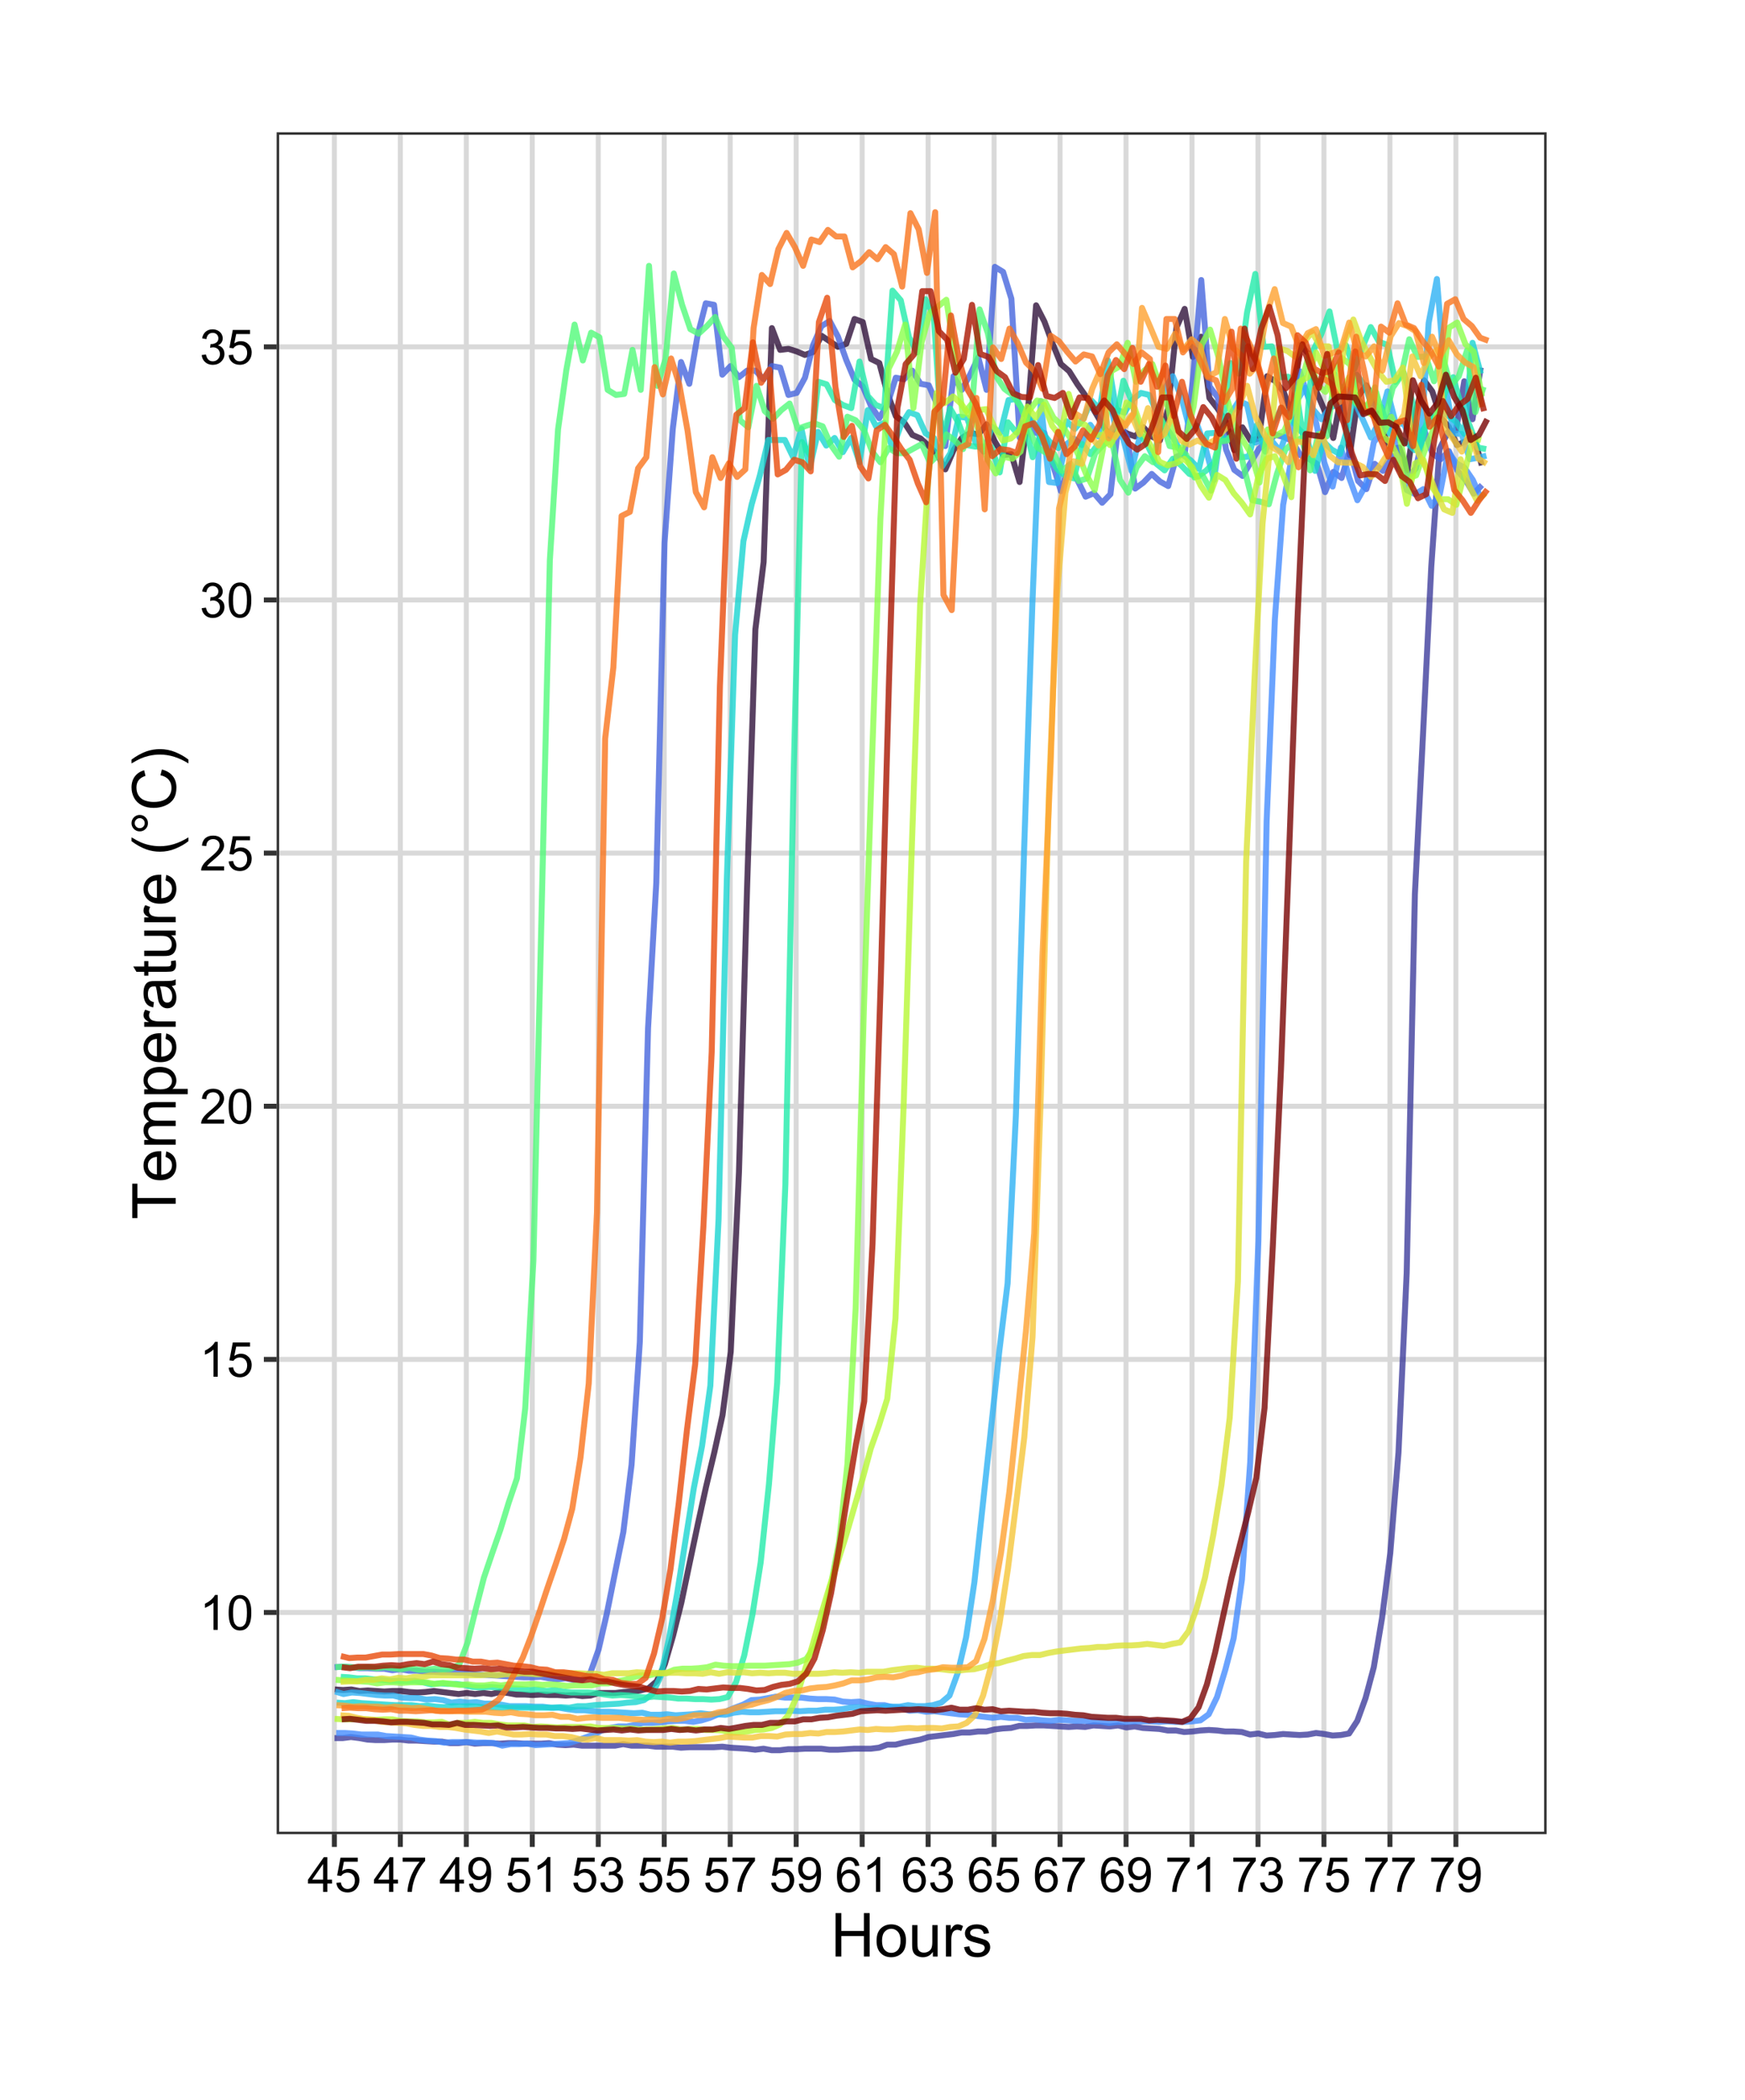 <?xml version="1.0" encoding="UTF-8"?>
<svg xmlns="http://www.w3.org/2000/svg" xmlns:xlink="http://www.w3.org/1999/xlink" width="374pt" height="450pt" viewBox="0 0 374 450" version="1.1">
<defs>
<g>
<symbol overflow="visible" id="glyph0-0">
<path style="stroke:none;" d="M 1.301 0 L 1.301 -6.5 L 6.5 -6.5 L 6.5 0 Z M 1.461 -0.164 L 6.336 -0.164 L 6.336 -6.336 L 1.461 -6.336 Z M 1.461 -0.164 "/>
</symbol>
<symbol overflow="visible" id="glyph0-1">
<path style="stroke:none;" d="M 3.875 0 L 2.961 0 L 2.961 -5.824 C 2.734 -5.613 2.445 -5.402 2.094 -5.191 C 1.734 -4.98 1.414 -4.824 1.133 -4.723 L 1.133 -5.605 C 1.641 -5.844 2.09 -6.137 2.473 -6.48 C 2.855 -6.82 3.125 -7.152 3.285 -7.477 L 3.875 -7.477 Z M 3.875 0 "/>
</symbol>
<symbol overflow="visible" id="glyph0-2">
<path style="stroke:none;" d="M 0.43 -3.672 C 0.426 -4.551 0.52 -5.258 0.703 -5.797 C 0.883 -6.328 1.152 -6.742 1.512 -7.039 C 1.867 -7.328 2.316 -7.477 2.859 -7.477 C 3.258 -7.477 3.605 -7.395 3.91 -7.234 C 4.207 -7.07 4.457 -6.836 4.656 -6.535 C 4.852 -6.23 5.004 -5.863 5.117 -5.43 C 5.227 -4.992 5.285 -4.406 5.285 -3.672 C 5.285 -2.793 5.195 -2.086 5.016 -1.555 C 4.836 -1.016 4.566 -0.602 4.211 -0.312 C 3.852 -0.02 3.402 0.121 2.859 0.125 C 2.141 0.121 1.574 -0.133 1.168 -0.645 C 0.672 -1.262 0.426 -2.27 0.43 -3.672 Z M 1.371 -3.672 C 1.371 -2.449 1.512 -1.637 1.801 -1.23 C 2.082 -0.824 2.438 -0.621 2.859 -0.625 C 3.277 -0.621 3.629 -0.824 3.918 -1.234 C 4.203 -1.637 4.348 -2.449 4.348 -3.672 C 4.348 -4.895 4.203 -5.707 3.918 -6.113 C 3.629 -6.512 3.273 -6.715 2.848 -6.719 C 2.426 -6.715 2.09 -6.535 1.844 -6.184 C 1.527 -5.727 1.371 -4.891 1.371 -3.672 Z M 1.371 -3.672 "/>
</symbol>
<symbol overflow="visible" id="glyph0-3">
<path style="stroke:none;" d="M 0.43 -1.949 L 1.391 -2.031 C 1.461 -1.562 1.629 -1.211 1.887 -0.977 C 2.145 -0.738 2.457 -0.621 2.824 -0.625 C 3.262 -0.621 3.633 -0.785 3.941 -1.121 C 4.242 -1.449 4.395 -1.891 4.398 -2.441 C 4.395 -2.961 4.246 -3.371 3.957 -3.676 C 3.66 -3.973 3.277 -4.125 2.809 -4.129 C 2.512 -4.125 2.246 -4.059 2.012 -3.926 C 1.77 -3.793 1.586 -3.617 1.453 -3.406 L 0.594 -3.52 L 1.316 -7.344 L 5.016 -7.344 L 5.016 -6.469 L 2.047 -6.469 L 1.645 -4.469 C 2.09 -4.777 2.559 -4.934 3.051 -4.938 C 3.699 -4.934 4.246 -4.707 4.695 -4.262 C 5.141 -3.809 5.367 -3.23 5.367 -2.523 C 5.367 -1.848 5.168 -1.266 4.777 -0.777 C 4.297 -0.176 3.648 0.121 2.824 0.125 C 2.145 0.121 1.59 -0.062 1.164 -0.441 C 0.734 -0.816 0.488 -1.32 0.43 -1.949 Z M 0.43 -1.949 "/>
</symbol>
<symbol overflow="visible" id="glyph0-4">
<path style="stroke:none;" d="M 5.234 -0.879 L 5.234 0 L 0.316 0 C 0.309 -0.219 0.344 -0.43 0.422 -0.633 C 0.547 -0.969 0.746 -1.297 1.023 -1.625 C 1.297 -1.945 1.695 -2.324 2.219 -2.754 C 3.027 -3.414 3.574 -3.938 3.859 -4.328 C 4.141 -4.715 4.281 -5.082 4.285 -5.43 C 4.281 -5.789 4.152 -6.094 3.895 -6.344 C 3.633 -6.59 3.297 -6.715 2.883 -6.719 C 2.441 -6.715 2.09 -6.582 1.828 -6.32 C 1.562 -6.055 1.426 -5.691 1.426 -5.227 L 0.488 -5.32 C 0.551 -6.023 0.793 -6.559 1.215 -6.926 C 1.629 -7.293 2.195 -7.477 2.906 -7.477 C 3.617 -7.477 4.18 -7.277 4.602 -6.879 C 5.016 -6.48 5.227 -5.988 5.227 -5.406 C 5.227 -5.105 5.164 -4.812 5.043 -4.527 C 4.918 -4.238 4.715 -3.938 4.434 -3.621 C 4.148 -3.301 3.68 -2.863 3.027 -2.312 C 2.477 -1.848 2.125 -1.535 1.969 -1.375 C 1.812 -1.207 1.684 -1.043 1.586 -0.879 Z M 5.234 -0.879 "/>
</symbol>
<symbol overflow="visible" id="glyph0-5">
<path style="stroke:none;" d="M 0.438 -1.965 L 1.352 -2.086 C 1.453 -1.566 1.633 -1.191 1.887 -0.965 C 2.137 -0.734 2.441 -0.621 2.809 -0.625 C 3.234 -0.621 3.598 -0.77 3.898 -1.07 C 4.191 -1.367 4.34 -1.738 4.344 -2.18 C 4.34 -2.598 4.203 -2.941 3.93 -3.215 C 3.652 -3.484 3.305 -3.621 2.883 -3.625 C 2.711 -3.621 2.496 -3.586 2.238 -3.523 L 2.34 -4.328 C 2.398 -4.316 2.449 -4.312 2.488 -4.316 C 2.875 -4.312 3.227 -4.414 3.539 -4.621 C 3.852 -4.82 4.008 -5.133 4.008 -5.562 C 4.008 -5.891 3.895 -6.168 3.668 -6.391 C 3.441 -6.609 3.148 -6.719 2.789 -6.723 C 2.43 -6.719 2.133 -6.609 1.898 -6.387 C 1.66 -6.164 1.508 -5.828 1.441 -5.383 L 0.527 -5.547 C 0.637 -6.156 0.891 -6.629 1.289 -6.969 C 1.684 -7.305 2.176 -7.477 2.766 -7.477 C 3.172 -7.477 3.543 -7.387 3.887 -7.215 C 4.227 -7.035 4.488 -6.797 4.672 -6.5 C 4.852 -6.195 4.945 -5.875 4.945 -5.539 C 4.945 -5.215 4.859 -4.922 4.688 -4.66 C 4.516 -4.395 4.258 -4.188 3.922 -4.031 C 4.359 -3.93 4.703 -3.719 4.945 -3.398 C 5.188 -3.078 5.309 -2.676 5.312 -2.199 C 5.309 -1.543 5.07 -0.992 4.602 -0.543 C 4.125 -0.094 3.527 0.129 2.805 0.133 C 2.148 0.129 1.605 -0.062 1.176 -0.449 C 0.742 -0.836 0.496 -1.34 0.438 -1.965 Z M 0.438 -1.965 "/>
</symbol>
<symbol overflow="visible" id="glyph0-6">
<path style="stroke:none;" d="M 3.363 0 L 3.363 -1.781 L 0.133 -1.781 L 0.133 -2.621 L 3.531 -7.445 L 4.277 -7.445 L 4.277 -2.621 L 5.281 -2.621 L 5.281 -1.781 L 4.277 -1.781 L 4.277 0 Z M 3.363 -2.621 L 3.363 -5.977 L 1.031 -2.621 Z M 3.363 -2.621 "/>
</symbol>
<symbol overflow="visible" id="glyph0-7">
<path style="stroke:none;" d="M 0.492 -6.469 L 0.492 -7.348 L 5.312 -7.348 L 5.312 -6.637 C 4.836 -6.129 4.367 -5.457 3.902 -4.625 C 3.434 -3.785 3.074 -2.926 2.824 -2.047 C 2.641 -1.422 2.523 -0.742 2.473 0 L 1.535 0 C 1.543 -0.586 1.656 -1.293 1.879 -2.121 C 2.098 -2.949 2.414 -3.746 2.824 -4.52 C 3.234 -5.285 3.672 -5.938 4.141 -6.469 Z M 0.492 -6.469 "/>
</symbol>
<symbol overflow="visible" id="glyph0-8">
<path style="stroke:none;" d="M 0.57 -1.723 L 1.445 -1.805 C 1.52 -1.391 1.66 -1.09 1.871 -0.902 C 2.078 -0.715 2.348 -0.621 2.68 -0.625 C 2.957 -0.621 3.203 -0.684 3.418 -0.816 C 3.629 -0.941 3.805 -1.113 3.941 -1.332 C 4.074 -1.543 4.188 -1.836 4.281 -2.203 C 4.371 -2.57 4.418 -2.941 4.418 -3.32 C 4.418 -3.359 4.414 -3.422 4.414 -3.504 C 4.227 -3.211 3.977 -2.973 3.664 -2.793 C 3.344 -2.609 3.004 -2.52 2.637 -2.523 C 2.02 -2.52 1.496 -2.742 1.07 -3.191 C 0.641 -3.637 0.426 -4.227 0.43 -4.961 C 0.426 -5.715 0.648 -6.324 1.098 -6.785 C 1.539 -7.246 2.098 -7.477 2.773 -7.477 C 3.254 -7.477 3.699 -7.344 4.102 -7.082 C 4.5 -6.82 4.805 -6.449 5.016 -5.969 C 5.223 -5.484 5.324 -4.785 5.328 -3.875 C 5.324 -2.922 5.223 -2.164 5.016 -1.602 C 4.809 -1.035 4.5 -0.609 4.094 -0.316 C 3.684 -0.023 3.207 0.121 2.66 0.125 C 2.078 0.121 1.602 -0.035 1.234 -0.359 C 0.863 -0.68 0.641 -1.137 0.57 -1.723 Z M 4.312 -5.008 C 4.312 -5.527 4.172 -5.941 3.891 -6.254 C 3.609 -6.559 3.273 -6.715 2.883 -6.719 C 2.477 -6.715 2.121 -6.547 1.82 -6.219 C 1.52 -5.883 1.371 -5.453 1.371 -4.93 C 1.371 -4.453 1.512 -4.07 1.801 -3.773 C 2.082 -3.477 2.438 -3.328 2.859 -3.332 C 3.281 -3.328 3.629 -3.477 3.902 -3.773 C 4.176 -4.07 4.312 -4.48 4.312 -5.008 Z M 4.312 -5.008 "/>
</symbol>
<symbol overflow="visible" id="glyph0-9">
<path style="stroke:none;" d="M 5.176 -5.621 L 4.266 -5.551 C 4.184 -5.906 4.066 -6.168 3.922 -6.332 C 3.672 -6.59 3.367 -6.719 3.008 -6.723 C 2.711 -6.719 2.457 -6.641 2.238 -6.48 C 1.949 -6.27 1.723 -5.961 1.559 -5.559 C 1.391 -5.156 1.305 -4.582 1.301 -3.84 C 1.52 -4.172 1.785 -4.422 2.105 -4.586 C 2.422 -4.746 2.758 -4.828 3.109 -4.828 C 3.715 -4.828 4.234 -4.602 4.664 -4.156 C 5.09 -3.703 5.301 -3.125 5.305 -2.418 C 5.301 -1.945 5.203 -1.512 5.004 -1.113 C 4.801 -0.711 4.523 -0.402 4.172 -0.191 C 3.82 0.02 3.422 0.121 2.977 0.125 C 2.211 0.121 1.586 -0.156 1.109 -0.715 C 0.625 -1.273 0.387 -2.195 0.391 -3.484 C 0.387 -4.918 0.652 -5.965 1.188 -6.621 C 1.648 -7.191 2.273 -7.477 3.062 -7.477 C 3.645 -7.477 4.125 -7.309 4.5 -6.98 C 4.875 -6.648 5.098 -6.195 5.176 -5.621 Z M 1.441 -2.414 C 1.441 -2.098 1.508 -1.793 1.641 -1.508 C 1.773 -1.219 1.961 -1 2.203 -0.852 C 2.441 -0.695 2.691 -0.621 2.961 -0.625 C 3.344 -0.621 3.676 -0.777 3.953 -1.09 C 4.23 -1.402 4.371 -1.824 4.371 -2.359 C 4.371 -2.871 4.234 -3.277 3.961 -3.578 C 3.688 -3.871 3.34 -4.02 2.926 -4.023 C 2.508 -4.02 2.156 -3.871 1.871 -3.578 C 1.582 -3.277 1.441 -2.891 1.441 -2.414 Z M 1.441 -2.414 "/>
</symbol>
<symbol overflow="visible" id="glyph1-0">
<path style="stroke:none;" d="M 1.625 0 L 1.625 -8.125 L 8.125 -8.125 L 8.125 0 Z M 1.828 -0.203 L 7.922 -0.203 L 7.922 -7.922 L 1.828 -7.922 Z M 1.828 -0.203 "/>
</symbol>
<symbol overflow="visible" id="glyph1-1">
<path style="stroke:none;" d="M 1.039 0 L 1.039 -9.305 L 2.273 -9.305 L 2.273 -5.484 L 7.109 -5.484 L 7.109 -9.305 L 8.34 -9.305 L 8.34 0 L 7.109 0 L 7.109 -4.387 L 2.273 -4.387 L 2.273 0 Z M 1.039 0 "/>
</symbol>
<symbol overflow="visible" id="glyph1-2">
<path style="stroke:none;" d="M 0.43 -3.371 C 0.426 -4.613 0.773 -5.539 1.473 -6.145 C 2.051 -6.641 2.758 -6.891 3.594 -6.895 C 4.516 -6.891 5.273 -6.586 5.863 -5.98 C 6.449 -5.371 6.742 -4.531 6.746 -3.465 C 6.742 -2.594 6.613 -1.914 6.355 -1.418 C 6.094 -0.918 5.715 -0.531 5.223 -0.258 C 4.723 0.016 4.18 0.152 3.594 0.152 C 2.645 0.152 1.883 -0.148 1.301 -0.754 C 0.719 -1.359 0.426 -2.23 0.43 -3.371 Z M 1.605 -3.371 C 1.605 -2.504 1.793 -1.859 2.168 -1.43 C 2.543 -1 3.016 -0.785 3.594 -0.789 C 4.156 -0.785 4.629 -1 5.008 -1.434 C 5.383 -1.863 5.57 -2.523 5.574 -3.41 C 5.57 -4.242 5.383 -4.871 5.004 -5.305 C 4.625 -5.73 4.152 -5.945 3.594 -5.949 C 3.016 -5.945 2.543 -5.73 2.168 -5.305 C 1.793 -4.875 1.605 -4.23 1.605 -3.371 Z M 1.605 -3.371 "/>
</symbol>
<symbol overflow="visible" id="glyph1-3">
<path style="stroke:none;" d="M 5.273 0 L 5.273 -0.992 C 4.75 -0.227 4.035 0.152 3.137 0.152 C 2.734 0.152 2.363 0.078 2.02 -0.074 C 1.672 -0.227 1.418 -0.418 1.254 -0.648 C 1.086 -0.879 0.969 -1.164 0.902 -1.5 C 0.855 -1.723 0.832 -2.074 0.832 -2.562 L 0.832 -6.742 L 1.973 -6.742 L 1.973 -3.004 C 1.969 -2.406 1.992 -2.004 2.043 -1.797 C 2.113 -1.492 2.266 -1.254 2.5 -1.086 C 2.73 -0.914 3.02 -0.832 3.363 -0.832 C 3.707 -0.832 4.027 -0.918 4.328 -1.094 C 4.629 -1.27 4.844 -1.508 4.969 -1.812 C 5.094 -2.109 5.156 -2.551 5.156 -3.129 L 5.156 -6.742 L 6.297 -6.742 L 6.297 0 Z M 5.273 0 "/>
</symbol>
<symbol overflow="visible" id="glyph1-4">
<path style="stroke:none;" d="M 0.844 0 L 0.844 -6.742 L 1.871 -6.742 L 1.871 -5.719 C 2.129 -6.195 2.371 -6.508 2.598 -6.664 C 2.816 -6.812 3.062 -6.891 3.332 -6.895 C 3.715 -6.891 4.105 -6.766 4.508 -6.523 L 4.113 -5.465 C 3.832 -5.625 3.551 -5.707 3.273 -5.711 C 3.023 -5.707 2.801 -5.633 2.602 -5.484 C 2.402 -5.336 2.258 -5.129 2.176 -4.863 C 2.047 -4.457 1.984 -4.012 1.988 -3.531 L 1.988 0 Z M 0.844 0 "/>
</symbol>
<symbol overflow="visible" id="glyph1-5">
<path style="stroke:none;" d="M 0.398 -2.012 L 1.531 -2.191 C 1.59 -1.738 1.766 -1.391 2.059 -1.148 C 2.348 -0.906 2.754 -0.785 3.273 -0.789 C 3.797 -0.785 4.188 -0.891 4.441 -1.109 C 4.695 -1.32 4.82 -1.57 4.824 -1.859 C 4.82 -2.113 4.711 -2.316 4.488 -2.469 C 4.332 -2.566 3.941 -2.695 3.32 -2.855 C 2.48 -3.062 1.898 -3.246 1.578 -3.402 C 1.25 -3.555 1.004 -3.77 0.84 -4.047 C 0.668 -4.316 0.586 -4.617 0.59 -4.953 C 0.586 -5.25 0.656 -5.527 0.797 -5.785 C 0.934 -6.039 1.121 -6.254 1.359 -6.422 C 1.535 -6.555 1.777 -6.664 2.086 -6.758 C 2.391 -6.844 2.719 -6.891 3.07 -6.895 C 3.602 -6.891 4.066 -6.812 4.465 -6.664 C 4.863 -6.508 5.156 -6.305 5.352 -6.047 C 5.539 -5.785 5.672 -5.434 5.746 -5 L 4.629 -4.852 C 4.574 -5.195 4.426 -5.465 4.184 -5.66 C 3.941 -5.855 3.598 -5.953 3.156 -5.953 C 2.629 -5.953 2.254 -5.863 2.031 -5.691 C 1.805 -5.516 1.691 -5.316 1.695 -5.086 C 1.691 -4.938 1.738 -4.801 1.836 -4.684 C 1.922 -4.559 2.07 -4.457 2.273 -4.379 C 2.387 -4.332 2.723 -4.234 3.281 -4.086 C 4.086 -3.867 4.648 -3.691 4.973 -3.559 C 5.289 -3.418 5.539 -3.219 5.727 -2.957 C 5.906 -2.691 6 -2.367 6 -1.98 C 6 -1.598 5.887 -1.238 5.664 -0.902 C 5.441 -0.566 5.121 -0.305 4.703 -0.121 C 4.281 0.062 3.809 0.152 3.281 0.152 C 2.406 0.152 1.738 -0.027 1.277 -0.391 C 0.816 -0.754 0.523 -1.293 0.398 -2.012 Z M 0.398 -2.012 "/>
</symbol>
<symbol overflow="visible" id="glyph2-0">
<path style="stroke:none;" d="M 0 -1.625 L -8.125 -1.625 L -8.125 -8.125 L 0 -8.125 Z M -0.203 -1.828 L -0.203 -7.922 L -7.922 -7.922 L -7.922 -1.828 Z M -0.203 -1.828 "/>
</symbol>
<symbol overflow="visible" id="glyph2-1">
<path style="stroke:none;" d="M 0 -3.371 L -8.207 -3.371 L -8.207 -0.305 L -9.305 -0.305 L -9.305 -7.68 L -8.207 -7.68 L -8.207 -4.602 L 0 -4.602 Z M 0 -3.371 "/>
</symbol>
<symbol overflow="visible" id="glyph2-2">
<path style="stroke:none;" d="M -2.172 -5.473 L -2.023 -6.652 C -1.328 -6.465 -0.793 -6.121 -0.418 -5.617 C -0.035 -5.113 0.152 -4.469 0.152 -3.688 C 0.152 -2.699 -0.148 -1.918 -0.758 -1.344 C -1.359 -0.762 -2.211 -0.473 -3.312 -0.477 C -4.445 -0.473 -5.328 -0.766 -5.953 -1.352 C -6.578 -1.934 -6.891 -2.691 -6.895 -3.625 C -6.891 -4.523 -6.582 -5.258 -5.973 -5.832 C -5.355 -6.402 -4.492 -6.691 -3.383 -6.691 C -3.312 -6.691 -3.211 -6.688 -3.078 -6.684 L -3.078 -1.656 C -2.336 -1.695 -1.77 -1.906 -1.375 -2.285 C -0.98 -2.66 -0.785 -3.129 -0.785 -3.695 C -0.785 -4.113 -0.895 -4.469 -1.113 -4.766 C -1.332 -5.059 -1.684 -5.297 -2.172 -5.473 Z M -4.02 -1.719 L -4.02 -5.484 C -4.582 -5.43 -5.004 -5.285 -5.293 -5.055 C -5.73 -4.688 -5.953 -4.215 -5.953 -3.637 C -5.953 -3.109 -5.777 -2.668 -5.426 -2.312 C -5.074 -1.953 -4.605 -1.754 -4.02 -1.719 Z M -4.02 -1.719 "/>
</symbol>
<symbol overflow="visible" id="glyph2-3">
<path style="stroke:none;" d="M 0 -0.855 L -6.742 -0.855 L -6.742 -1.879 L -5.797 -1.879 C -6.121 -2.086 -6.387 -2.367 -6.59 -2.723 C -6.789 -3.07 -6.891 -3.469 -6.895 -3.922 C -6.891 -4.418 -6.785 -4.828 -6.582 -5.148 C -6.371 -5.465 -6.082 -5.691 -5.711 -5.828 C -6.496 -6.355 -6.891 -7.051 -6.895 -7.91 C -6.891 -8.578 -6.703 -9.09 -6.336 -9.453 C -5.961 -9.809 -5.395 -9.988 -4.629 -9.992 L 0 -9.992 L 0 -8.855 L -4.246 -8.855 C -4.703 -8.852 -5.031 -8.816 -5.234 -8.742 C -5.43 -8.668 -5.594 -8.531 -5.719 -8.34 C -5.84 -8.141 -5.898 -7.914 -5.902 -7.656 C -5.898 -7.18 -5.742 -6.785 -5.43 -6.473 C -5.113 -6.156 -4.609 -6 -3.918 -6.004 L 0 -6.004 L 0 -4.863 L -4.379 -4.863 C -4.883 -4.863 -5.266 -4.77 -5.52 -4.582 C -5.773 -4.395 -5.898 -4.09 -5.902 -3.668 C -5.898 -3.348 -5.816 -3.051 -5.648 -2.777 C -5.477 -2.504 -5.227 -2.305 -4.906 -2.184 C -4.578 -2.059 -4.109 -1.996 -3.496 -2 L 0 -2 Z M 0 -0.855 "/>
</symbol>
<symbol overflow="visible" id="glyph2-4">
<path style="stroke:none;" d="M 2.582 -0.855 L -6.742 -0.855 L -6.742 -1.898 L -5.867 -1.898 C -6.203 -2.141 -6.461 -2.414 -6.637 -2.727 C -6.805 -3.031 -6.891 -3.406 -6.895 -3.852 C -6.891 -4.422 -6.742 -4.93 -6.449 -5.375 C -6.148 -5.812 -5.73 -6.145 -5.195 -6.371 C -4.652 -6.594 -4.062 -6.707 -3.422 -6.711 C -2.73 -6.707 -2.109 -6.586 -1.559 -6.34 C -1.004 -6.09 -0.578 -5.727 -0.289 -5.258 C 0.008 -4.781 0.152 -4.285 0.152 -3.77 C 0.152 -3.387 0.074 -3.047 -0.086 -2.746 C -0.246 -2.441 -0.449 -2.191 -0.699 -2 L 2.582 -2 Z M -3.332 -1.891 C -2.461 -1.887 -1.82 -2.062 -1.406 -2.418 C -0.992 -2.766 -0.785 -3.191 -0.785 -3.695 C -0.785 -4.199 -1 -4.633 -1.43 -5 C -1.859 -5.359 -2.523 -5.543 -3.426 -5.543 C -4.281 -5.543 -4.926 -5.363 -5.355 -5.012 C -5.785 -4.652 -6 -4.23 -6 -3.746 C -6 -3.254 -5.77 -2.824 -5.316 -2.453 C -4.855 -2.074 -4.195 -1.887 -3.332 -1.891 Z M -3.332 -1.891 "/>
</symbol>
<symbol overflow="visible" id="glyph2-5">
<path style="stroke:none;" d="M 0 -0.844 L -6.742 -0.844 L -6.742 -1.871 L -5.719 -1.871 C -6.195 -2.129 -6.508 -2.371 -6.664 -2.598 C -6.812 -2.816 -6.891 -3.062 -6.895 -3.332 C -6.891 -3.715 -6.766 -4.105 -6.523 -4.508 L -5.465 -4.113 C -5.625 -3.832 -5.707 -3.551 -5.711 -3.277 C -5.707 -3.023 -5.633 -2.801 -5.484 -2.602 C -5.336 -2.402 -5.129 -2.258 -4.863 -2.176 C -4.457 -2.047 -4.012 -1.984 -3.531 -1.988 L 0 -1.988 Z M 0 -0.844 "/>
</symbol>
<symbol overflow="visible" id="glyph2-6">
<path style="stroke:none;" d="M -0.832 -5.258 C -0.473 -4.828 -0.219 -4.422 -0.07 -4.031 C 0.078 -3.641 0.152 -3.219 0.152 -2.773 C 0.152 -2.031 -0.027 -1.465 -0.391 -1.066 C -0.75 -0.668 -1.211 -0.469 -1.777 -0.469 C -2.105 -0.469 -2.406 -0.543 -2.68 -0.695 C -2.949 -0.844 -3.168 -1.039 -3.336 -1.285 C -3.5 -1.527 -3.629 -1.805 -3.715 -2.109 C -3.77 -2.332 -3.824 -2.668 -3.883 -3.125 C -3.992 -4.043 -4.125 -4.723 -4.277 -5.16 C -4.434 -5.164 -4.531 -5.168 -4.578 -5.168 C -5.039 -5.168 -5.367 -5.059 -5.562 -4.844 C -5.816 -4.551 -5.945 -4.117 -5.949 -3.543 C -5.945 -3 -5.852 -2.602 -5.664 -2.352 C -5.473 -2.094 -5.141 -1.906 -4.664 -1.785 L -4.816 -0.668 C -5.293 -0.77 -5.68 -0.934 -5.977 -1.168 C -6.27 -1.395 -6.496 -1.73 -6.656 -2.176 C -6.812 -2.613 -6.891 -3.125 -6.895 -3.707 C -6.891 -4.281 -6.824 -4.75 -6.691 -5.109 C -6.555 -5.469 -6.383 -5.73 -6.18 -5.902 C -5.973 -6.066 -5.715 -6.188 -5.402 -6.258 C -5.207 -6.297 -4.855 -6.316 -4.348 -6.316 L -2.824 -6.316 C -1.762 -6.316 -1.09 -6.34 -0.809 -6.387 C -0.527 -6.434 -0.258 -6.531 0 -6.68 L 0 -5.484 C -0.234 -5.363 -0.512 -5.285 -0.832 -5.258 Z M -3.383 -5.16 C -3.211 -4.742 -3.07 -4.121 -2.953 -3.293 C -2.883 -2.824 -2.805 -2.492 -2.723 -2.297 C -2.637 -2.102 -2.512 -1.949 -2.352 -1.848 C -2.188 -1.738 -2.008 -1.688 -1.809 -1.688 C -1.5 -1.688 -1.246 -1.801 -1.047 -2.031 C -0.84 -2.262 -0.738 -2.602 -0.742 -3.047 C -0.738 -3.484 -0.836 -3.875 -1.031 -4.219 C -1.223 -4.562 -1.484 -4.812 -1.82 -4.977 C -2.074 -5.094 -2.457 -5.156 -2.965 -5.16 Z M -3.383 -5.16 "/>
</symbol>
<symbol overflow="visible" id="glyph2-7">
<path style="stroke:none;" d="M -1.023 -3.352 L -0.012 -3.516 C 0.055 -3.195 0.086 -2.906 0.09 -2.652 C 0.086 -2.234 0.023 -1.914 -0.105 -1.688 C -0.238 -1.457 -0.41 -1.293 -0.625 -1.203 C -0.836 -1.109 -1.285 -1.066 -1.973 -1.066 L -5.852 -1.066 L -5.852 -0.23 L -6.742 -0.23 L -6.742 -1.066 L -8.41 -1.066 L -9.098 -2.203 L -6.742 -2.203 L -6.742 -3.352 L -5.852 -3.352 L -5.852 -2.203 L -1.91 -2.203 C -1.582 -2.203 -1.371 -2.223 -1.281 -2.262 C -1.184 -2.301 -1.109 -2.367 -1.059 -2.461 C -1 -2.551 -0.973 -2.68 -0.977 -2.852 C -0.973 -2.973 -0.988 -3.141 -1.023 -3.352 Z M -1.023 -3.352 "/>
</symbol>
<symbol overflow="visible" id="glyph2-8">
<path style="stroke:none;" d="M 0 -5.273 L -0.988 -5.273 C -0.227 -4.75 0.152 -4.035 0.152 -3.137 C 0.152 -2.734 0.078 -2.363 -0.074 -2.02 C -0.227 -1.672 -0.418 -1.418 -0.648 -1.254 C -0.879 -1.086 -1.164 -0.969 -1.5 -0.902 C -1.723 -0.855 -2.074 -0.832 -2.562 -0.832 L -6.742 -0.832 L -6.742 -1.973 L -3.004 -1.973 C -2.406 -1.969 -2.004 -1.992 -1.797 -2.043 C -1.492 -2.113 -1.254 -2.266 -1.086 -2.5 C -0.914 -2.73 -0.832 -3.02 -0.832 -3.363 C -0.832 -3.707 -0.918 -4.027 -1.094 -4.328 C -1.27 -4.629 -1.508 -4.844 -1.812 -4.969 C -2.109 -5.094 -2.551 -5.156 -3.129 -5.156 L -6.742 -5.156 L -6.742 -6.297 L 0 -6.297 Z M 0 -5.273 "/>
</symbol>
<symbol overflow="visible" id="glyph2-9">
<path style="stroke:none;" d=""/>
</symbol>
<symbol overflow="visible" id="glyph2-10">
<path style="stroke:none;" d="M 2.734 -3.039 C 1.938 -2.406 1.012 -1.875 -0.055 -1.441 C -1.117 -1.004 -2.223 -0.785 -3.371 -0.789 C -4.375 -0.785 -5.34 -0.949 -6.266 -1.277 C -7.332 -1.656 -8.398 -2.242 -9.465 -3.039 L -9.465 -3.859 C -8.582 -3.344 -7.953 -3.004 -7.578 -2.844 C -6.992 -2.582 -6.383 -2.379 -5.75 -2.234 C -4.953 -2.047 -4.16 -1.957 -3.363 -1.961 C -1.328 -1.957 0.703 -2.59 2.734 -3.859 Z M 2.734 -3.039 "/>
</symbol>
<symbol overflow="visible" id="glyph2-11">
<path style="stroke:none;" d="M -7.707 -0.812 C -8.191 -0.809 -8.605 -0.98 -8.949 -1.328 C -9.289 -1.672 -9.461 -2.086 -9.465 -2.57 C -9.461 -3.059 -9.289 -3.477 -8.949 -3.82 C -8.605 -4.164 -8.191 -4.336 -7.707 -4.336 C -7.215 -4.336 -6.801 -4.16 -6.457 -3.816 C -6.113 -3.469 -5.941 -3.055 -5.941 -2.57 C -5.941 -2.086 -6.109 -1.672 -6.453 -1.328 C -6.793 -0.98 -7.211 -0.809 -7.707 -0.812 Z M -7.707 -1.504 C -7.406 -1.5 -7.152 -1.605 -6.945 -1.816 C -6.734 -2.027 -6.633 -2.281 -6.633 -2.578 C -6.633 -2.867 -6.734 -3.117 -6.945 -3.328 C -7.152 -3.539 -7.406 -3.645 -7.707 -3.645 C -7.996 -3.645 -8.25 -3.539 -8.461 -3.328 C -8.672 -3.117 -8.777 -2.867 -8.777 -2.578 C -8.777 -2.281 -8.672 -2.027 -8.461 -1.816 C -8.25 -1.605 -7.996 -1.5 -7.707 -1.504 Z M -7.707 -1.504 "/>
</symbol>
<symbol overflow="visible" id="glyph2-12">
<path style="stroke:none;" d="M -3.262 -7.641 L -2.953 -8.875 C -1.938 -8.613 -1.164 -8.148 -0.637 -7.48 C -0.105 -6.809 0.156 -5.988 0.16 -5.02 C 0.156 -4.016 -0.043 -3.199 -0.453 -2.574 C -0.859 -1.941 -1.453 -1.465 -2.227 -1.141 C -3 -0.809 -3.832 -0.645 -4.723 -0.648 C -5.691 -0.645 -6.535 -0.828 -7.258 -1.203 C -7.977 -1.57 -8.523 -2.098 -8.902 -2.781 C -9.273 -3.465 -9.461 -4.219 -9.465 -5.039 C -9.461 -5.969 -9.227 -6.75 -8.754 -7.387 C -8.277 -8.02 -7.609 -8.461 -6.754 -8.715 L -6.469 -7.504 C -7.145 -7.285 -7.637 -6.973 -7.945 -6.562 C -8.254 -6.152 -8.406 -5.637 -8.41 -5.016 C -8.406 -4.297 -8.234 -3.695 -7.895 -3.219 C -7.551 -2.734 -7.094 -2.398 -6.516 -2.207 C -5.938 -2.012 -5.34 -1.914 -4.73 -1.918 C -3.934 -1.914 -3.242 -2.031 -2.656 -2.262 C -2.062 -2.492 -1.621 -2.852 -1.332 -3.34 C -1.035 -3.824 -0.891 -4.348 -0.895 -4.918 C -0.891 -5.605 -1.09 -6.191 -1.492 -6.672 C -1.887 -7.148 -2.477 -7.473 -3.262 -7.641 Z M -3.262 -7.641 "/>
</symbol>
<symbol overflow="visible" id="glyph2-13">
<path style="stroke:none;" d="M 2.734 -1.605 L 2.734 -0.785 C 0.703 -2.051 -1.328 -2.684 -3.363 -2.684 C -4.16 -2.684 -4.949 -2.594 -5.73 -2.414 C -6.363 -2.266 -6.973 -2.062 -7.559 -1.809 C -7.941 -1.641 -8.574 -1.301 -9.465 -0.789 L -9.465 -1.605 C -8.398 -2.402 -7.332 -2.988 -6.266 -3.371 C -5.34 -3.691 -4.375 -3.855 -3.371 -3.859 C -2.223 -3.855 -1.117 -3.637 -0.055 -3.203 C 1.012 -2.762 1.938 -2.23 2.734 -1.605 Z M 2.734 -1.605 "/>
</symbol>
</g>
<clipPath id="clip1">
  <path d="M 59.293 28.348 L 331.48 28.348 L 331.48 393.035 L 59.293 393.035 Z M 59.293 28.348 "/>
</clipPath>
<clipPath id="clip2">
  <path d="M 59.293 345 L 331.48 345 L 331.48 347 L 59.293 347 Z M 59.293 345 "/>
</clipPath>
<clipPath id="clip3">
  <path d="M 59.293 290 L 331.48 290 L 331.48 292 L 59.293 292 Z M 59.293 290 "/>
</clipPath>
<clipPath id="clip4">
  <path d="M 59.293 236 L 331.48 236 L 331.48 238 L 59.293 238 Z M 59.293 236 "/>
</clipPath>
<clipPath id="clip5">
  <path d="M 59.293 182 L 331.48 182 L 331.48 184 L 59.293 184 Z M 59.293 182 "/>
</clipPath>
<clipPath id="clip6">
  <path d="M 59.293 128 L 331.48 128 L 331.48 130 L 59.293 130 Z M 59.293 128 "/>
</clipPath>
<clipPath id="clip7">
  <path d="M 59.293 73 L 331.48 73 L 331.48 75 L 59.293 75 Z M 59.293 73 "/>
</clipPath>
<clipPath id="clip8">
  <path d="M 71 28.348 L 73 28.348 L 73 393.035 L 71 393.035 Z M 71 28.348 "/>
</clipPath>
<clipPath id="clip9">
  <path d="M 85 28.348 L 87 28.348 L 87 393.035 L 85 393.035 Z M 85 28.348 "/>
</clipPath>
<clipPath id="clip10">
  <path d="M 99 28.348 L 101 28.348 L 101 393.035 L 99 393.035 Z M 99 28.348 "/>
</clipPath>
<clipPath id="clip11">
  <path d="M 113 28.348 L 115 28.348 L 115 393.035 L 113 393.035 Z M 113 28.348 "/>
</clipPath>
<clipPath id="clip12">
  <path d="M 127 28.348 L 129 28.348 L 129 393.035 L 127 393.035 Z M 127 28.348 "/>
</clipPath>
<clipPath id="clip13">
  <path d="M 141 28.348 L 143 28.348 L 143 393.035 L 141 393.035 Z M 141 28.348 "/>
</clipPath>
<clipPath id="clip14">
  <path d="M 155 28.348 L 158 28.348 L 158 393.035 L 155 393.035 Z M 155 28.348 "/>
</clipPath>
<clipPath id="clip15">
  <path d="M 170 28.348 L 172 28.348 L 172 393.035 L 170 393.035 Z M 170 28.348 "/>
</clipPath>
<clipPath id="clip16">
  <path d="M 184 28.348 L 186 28.348 L 186 393.035 L 184 393.035 Z M 184 28.348 "/>
</clipPath>
<clipPath id="clip17">
  <path d="M 198 28.348 L 200 28.348 L 200 393.035 L 198 393.035 Z M 198 28.348 "/>
</clipPath>
<clipPath id="clip18">
  <path d="M 212 28.348 L 214 28.348 L 214 393.035 L 212 393.035 Z M 212 28.348 "/>
</clipPath>
<clipPath id="clip19">
  <path d="M 226 28.348 L 228 28.348 L 228 393.035 L 226 393.035 Z M 226 28.348 "/>
</clipPath>
<clipPath id="clip20">
  <path d="M 240 28.348 L 242 28.348 L 242 393.035 L 240 393.035 Z M 240 28.348 "/>
</clipPath>
<clipPath id="clip21">
  <path d="M 254 28.348 L 257 28.348 L 257 393.035 L 254 393.035 Z M 254 28.348 "/>
</clipPath>
<clipPath id="clip22">
  <path d="M 269 28.348 L 271 28.348 L 271 393.035 L 269 393.035 Z M 269 28.348 "/>
</clipPath>
<clipPath id="clip23">
  <path d="M 283 28.348 L 285 28.348 L 285 393.035 L 283 393.035 Z M 283 28.348 "/>
</clipPath>
<clipPath id="clip24">
  <path d="M 297 28.348 L 299 28.348 L 299 393.035 L 297 393.035 Z M 297 28.348 "/>
</clipPath>
<clipPath id="clip25">
  <path d="M 311 28.348 L 313 28.348 L 313 393.035 L 311 393.035 Z M 311 28.348 "/>
</clipPath>
<clipPath id="clip26">
  <path d="M 59.293 28.348 L 331.48 28.348 L 331.48 393.035 L 59.293 393.035 Z M 59.293 28.348 "/>
</clipPath>
</defs>
<g id="surface36">
<rect x="0" y="0" width="374" height="450" style="fill:rgb(100%,100%,100%);fill-opacity:1;stroke:none;"/>
<rect x="0" y="0" width="374" height="450" style="fill:rgb(100%,100%,100%);fill-opacity:1;stroke:none;"/>
<path style="fill:none;stroke-width:1.067;stroke-linecap:round;stroke-linejoin:round;stroke:rgb(100%,100%,100%);stroke-opacity:1;stroke-miterlimit:10;" d="M 0 450 L 374 450 L 374 0 L 0 0 Z M 0 450 "/>
<g clip-path="url(#clip1)" clip-rule="nonzero">
<path style=" stroke:none;fill-rule:nonzero;fill:rgb(100%,100%,100%);fill-opacity:1;" d="M 59.293 393.031 L 331.48 393.031 L 331.48 28.344 L 59.293 28.344 Z M 59.293 393.031 "/>
</g>
<g clip-path="url(#clip2)" clip-rule="nonzero">
<path style="fill:none;stroke-width:1.067;stroke-linecap:butt;stroke-linejoin:round;stroke:rgb(85.098%,85.098%,85.098%);stroke-opacity:1;stroke-miterlimit:10;" d="M 59.293 345.535 L 331.48 345.535 "/>
</g>
<g clip-path="url(#clip3)" clip-rule="nonzero">
<path style="fill:none;stroke-width:1.067;stroke-linecap:butt;stroke-linejoin:round;stroke:rgb(85.098%,85.098%,85.098%);stroke-opacity:1;stroke-miterlimit:10;" d="M 59.293 291.293 L 331.48 291.293 "/>
</g>
<g clip-path="url(#clip4)" clip-rule="nonzero">
<path style="fill:none;stroke-width:1.067;stroke-linecap:butt;stroke-linejoin:round;stroke:rgb(85.098%,85.098%,85.098%);stroke-opacity:1;stroke-miterlimit:10;" d="M 59.293 237.051 L 331.48 237.051 "/>
</g>
<g clip-path="url(#clip5)" clip-rule="nonzero">
<path style="fill:none;stroke-width:1.067;stroke-linecap:butt;stroke-linejoin:round;stroke:rgb(85.098%,85.098%,85.098%);stroke-opacity:1;stroke-miterlimit:10;" d="M 59.293 182.809 L 331.48 182.809 "/>
</g>
<g clip-path="url(#clip6)" clip-rule="nonzero">
<path style="fill:none;stroke-width:1.067;stroke-linecap:butt;stroke-linejoin:round;stroke:rgb(85.098%,85.098%,85.098%);stroke-opacity:1;stroke-miterlimit:10;" d="M 59.293 128.566 L 331.48 128.566 "/>
</g>
<g clip-path="url(#clip7)" clip-rule="nonzero">
<path style="fill:none;stroke-width:1.067;stroke-linecap:butt;stroke-linejoin:round;stroke:rgb(85.098%,85.098%,85.098%);stroke-opacity:1;stroke-miterlimit:10;" d="M 59.293 74.324 L 331.48 74.324 "/>
</g>
<g clip-path="url(#clip8)" clip-rule="nonzero">
<path style="fill:none;stroke-width:1.067;stroke-linecap:butt;stroke-linejoin:round;stroke:rgb(85.098%,85.098%,85.098%);stroke-opacity:1;stroke-miterlimit:10;" d="M 71.664 393.031 L 71.664 28.348 "/>
</g>
<g clip-path="url(#clip9)" clip-rule="nonzero">
<path style="fill:none;stroke-width:1.067;stroke-linecap:butt;stroke-linejoin:round;stroke:rgb(85.098%,85.098%,85.098%);stroke-opacity:1;stroke-miterlimit:10;" d="M 85.805 393.031 L 85.805 28.348 "/>
</g>
<g clip-path="url(#clip10)" clip-rule="nonzero">
<path style="fill:none;stroke-width:1.067;stroke-linecap:butt;stroke-linejoin:round;stroke:rgb(85.098%,85.098%,85.098%);stroke-opacity:1;stroke-miterlimit:10;" d="M 99.941 393.031 L 99.941 28.348 "/>
</g>
<g clip-path="url(#clip11)" clip-rule="nonzero">
<path style="fill:none;stroke-width:1.067;stroke-linecap:butt;stroke-linejoin:round;stroke:rgb(85.098%,85.098%,85.098%);stroke-opacity:1;stroke-miterlimit:10;" d="M 114.082 393.031 L 114.082 28.348 "/>
</g>
<g clip-path="url(#clip12)" clip-rule="nonzero">
<path style="fill:none;stroke-width:1.067;stroke-linecap:butt;stroke-linejoin:round;stroke:rgb(85.098%,85.098%,85.098%);stroke-opacity:1;stroke-miterlimit:10;" d="M 128.223 393.031 L 128.223 28.348 "/>
</g>
<g clip-path="url(#clip13)" clip-rule="nonzero">
<path style="fill:none;stroke-width:1.067;stroke-linecap:butt;stroke-linejoin:round;stroke:rgb(85.098%,85.098%,85.098%);stroke-opacity:1;stroke-miterlimit:10;" d="M 142.363 393.031 L 142.363 28.348 "/>
</g>
<g clip-path="url(#clip14)" clip-rule="nonzero">
<path style="fill:none;stroke-width:1.067;stroke-linecap:butt;stroke-linejoin:round;stroke:rgb(85.098%,85.098%,85.098%);stroke-opacity:1;stroke-miterlimit:10;" d="M 156.5 393.031 L 156.5 28.348 "/>
</g>
<g clip-path="url(#clip15)" clip-rule="nonzero">
<path style="fill:none;stroke-width:1.067;stroke-linecap:butt;stroke-linejoin:round;stroke:rgb(85.098%,85.098%,85.098%);stroke-opacity:1;stroke-miterlimit:10;" d="M 170.641 393.031 L 170.641 28.348 "/>
</g>
<g clip-path="url(#clip16)" clip-rule="nonzero">
<path style="fill:none;stroke-width:1.067;stroke-linecap:butt;stroke-linejoin:round;stroke:rgb(85.098%,85.098%,85.098%);stroke-opacity:1;stroke-miterlimit:10;" d="M 184.781 393.031 L 184.781 28.348 "/>
</g>
<g clip-path="url(#clip17)" clip-rule="nonzero">
<path style="fill:none;stroke-width:1.067;stroke-linecap:butt;stroke-linejoin:round;stroke:rgb(85.098%,85.098%,85.098%);stroke-opacity:1;stroke-miterlimit:10;" d="M 198.922 393.031 L 198.922 28.348 "/>
</g>
<g clip-path="url(#clip18)" clip-rule="nonzero">
<path style="fill:none;stroke-width:1.067;stroke-linecap:butt;stroke-linejoin:round;stroke:rgb(85.098%,85.098%,85.098%);stroke-opacity:1;stroke-miterlimit:10;" d="M 213.059 393.031 L 213.059 28.348 "/>
</g>
<g clip-path="url(#clip19)" clip-rule="nonzero">
<path style="fill:none;stroke-width:1.067;stroke-linecap:butt;stroke-linejoin:round;stroke:rgb(85.098%,85.098%,85.098%);stroke-opacity:1;stroke-miterlimit:10;" d="M 227.199 393.031 L 227.199 28.348 "/>
</g>
<g clip-path="url(#clip20)" clip-rule="nonzero">
<path style="fill:none;stroke-width:1.067;stroke-linecap:butt;stroke-linejoin:round;stroke:rgb(85.098%,85.098%,85.098%);stroke-opacity:1;stroke-miterlimit:10;" d="M 241.34 393.031 L 241.34 28.348 "/>
</g>
<g clip-path="url(#clip21)" clip-rule="nonzero">
<path style="fill:none;stroke-width:1.067;stroke-linecap:butt;stroke-linejoin:round;stroke:rgb(85.098%,85.098%,85.098%);stroke-opacity:1;stroke-miterlimit:10;" d="M 255.48 393.031 L 255.48 28.348 "/>
</g>
<g clip-path="url(#clip22)" clip-rule="nonzero">
<path style="fill:none;stroke-width:1.067;stroke-linecap:butt;stroke-linejoin:round;stroke:rgb(85.098%,85.098%,85.098%);stroke-opacity:1;stroke-miterlimit:10;" d="M 269.621 393.031 L 269.621 28.348 "/>
</g>
<g clip-path="url(#clip23)" clip-rule="nonzero">
<path style="fill:none;stroke-width:1.067;stroke-linecap:butt;stroke-linejoin:round;stroke:rgb(85.098%,85.098%,85.098%);stroke-opacity:1;stroke-miterlimit:10;" d="M 283.758 393.031 L 283.758 28.348 "/>
</g>
<g clip-path="url(#clip24)" clip-rule="nonzero">
<path style="fill:none;stroke-width:1.067;stroke-linecap:butt;stroke-linejoin:round;stroke:rgb(85.098%,85.098%,85.098%);stroke-opacity:1;stroke-miterlimit:10;" d="M 297.898 393.031 L 297.898 28.348 "/>
</g>
<g clip-path="url(#clip25)" clip-rule="nonzero">
<path style="fill:none;stroke-width:1.067;stroke-linecap:butt;stroke-linejoin:round;stroke:rgb(85.098%,85.098%,85.098%);stroke-opacity:1;stroke-miterlimit:10;" d="M 312.039 393.031 L 312.039 28.348 "/>
</g>
<path style="fill:none;stroke-width:1.28;stroke-linecap:butt;stroke-linejoin:round;stroke:rgb(18.824%,7.059%,23.137%);stroke-opacity:0.8;stroke-miterlimit:10;" d="M 71.754 362.027 L 73.523 362.137 L 75.293 362.027 L 77.062 362.352 L 78.828 362.242 L 82.367 362.461 L 84.133 362.352 L 85.902 362.352 L 87.672 362.57 L 89.441 362.68 L 91.207 362.57 L 92.977 362.352 L 94.746 362.57 L 96.516 362.785 L 98.285 363.004 L 100.051 362.785 L 101.82 363.004 L 103.586 362.785 L 105.355 363.004 L 107.125 362.57 L 108.891 362.785 L 110.66 363.113 L 112.43 363.113 L 114.199 363.219 L 115.965 363.113 L 117.734 363.219 L 119.504 363.219 L 121.273 363.328 L 123.043 363.219 L 124.812 363.438 L 126.578 363.328 L 128.348 362.785 L 131.887 362.785 L 133.656 362.57 L 135.422 362.461 L 137.188 362.242 L 138.953 361.809 L 140.723 360.293 L 142.488 356.602 L 144.254 350.527 L 146.02 343.477 L 147.789 335.016 L 149.555 326.66 L 151.32 318.633 L 153.09 311.254 L 154.855 303.227 L 156.617 289.668 L 158.379 251.156 L 160.141 189.535 L 161.898 134.859 L 163.668 120.43 L 165.438 70.309 L 167.207 74.973 L 168.98 74.758 L 170.75 75.301 L 172.52 76.059 L 174.293 75.406 L 176.062 71.938 L 177.832 73.129 L 179.605 74.324 L 181.375 73.672 L 183.145 68.355 L 184.918 69.008 L 186.688 76.926 L 188.457 77.793 L 190.23 84.41 L 192 89.184 L 193.77 90.488 L 195.539 93.199 L 197.305 93.957 L 199.074 95.586 L 200.844 97.32 L 202.613 100.578 L 204.379 96.453 L 206.148 93.852 L 207.918 92.766 L 209.684 93.09 L 211.453 90.922 L 213.219 94.609 L 214.988 97.539 L 216.758 97.32 L 218.527 103.289 L 220.297 88.316 L 222.066 65.426 L 223.84 68.898 L 225.609 73.672 L 227.379 78.012 L 229.148 79.531 L 230.922 82.352 L 232.688 84.848 L 234.457 87.883 L 236.223 90.922 L 237.992 93.633 L 239.762 91.898 L 241.531 92.875 L 243.301 93.523 L 245.066 91.57 L 246.836 93.523 L 248.602 94.391 L 250.371 87.449 L 252.137 70.199 L 253.902 66.188 L 255.672 76.492 L 257.438 72.152 L 259.207 85.281 L 260.977 87.559 L 262.746 90.379 L 264.512 96.453 L 266.281 91.57 L 268.051 94.391 L 269.816 93.957 L 271.586 80.613 L 273.355 81.699 L 275.129 83.977 L 276.906 88.969 L 278.672 73.781 L 280.441 75.84 L 282.211 84.086 L 283.984 88.207 L 285.754 93.852 L 287.523 84.41 L 289.293 97.539 L 291.059 84.953 L 292.828 82.566 L 294.598 85.715 L 296.367 92.656 L 298.133 96.238 L 299.902 95.91 L 301.672 100.793 L 303.438 88.102 L 305.207 81.484 L 306.973 83.871 L 308.742 89.402 L 310.508 91.465 L 312.277 95.367 L 314.051 94.609 L 315.82 93.309 L 317.59 99.707 "/>
<path style="fill:none;stroke-width:1.28;stroke-linecap:butt;stroke-linejoin:round;stroke:rgb(24.706%,24.314%,61.176%);stroke-opacity:0.8;stroke-miterlimit:10;" d="M 71.695 372.441 L 73.465 372.441 L 75.23 372.223 L 77 372.441 L 78.77 372.766 L 80.535 372.875 L 82.305 372.875 L 84.074 372.766 L 85.844 372.766 L 87.609 372.984 L 89.379 372.984 L 91.148 373.094 L 92.918 373.199 L 94.684 373.199 L 96.453 373.527 L 98.219 373.527 L 99.988 373.309 L 101.754 373.637 L 103.523 373.527 L 105.293 373.527 L 107.059 373.637 L 108.828 373.527 L 110.598 373.527 L 112.363 373.637 L 115.902 373.637 L 117.668 373.527 L 119.438 373.852 L 121.207 373.961 L 122.973 373.852 L 124.742 374.07 L 131.812 374.07 L 133.582 373.742 L 135.348 374.07 L 138.887 374.07 L 140.652 374.285 L 144.188 374.285 L 145.957 374.504 L 147.727 374.395 L 153.031 374.395 L 154.801 374.285 L 156.566 374.504 L 158.332 374.609 L 160.102 374.719 L 161.867 374.938 L 163.637 374.719 L 165.406 375.047 L 167.172 375.047 L 168.941 374.828 L 170.711 374.828 L 172.48 374.719 L 176.016 374.719 L 177.785 374.938 L 179.551 374.938 L 183.09 374.719 L 186.625 374.719 L 188.391 374.504 L 190.16 373.852 L 191.93 373.852 L 193.695 373.418 L 195.465 373.094 L 197.234 372.766 L 199 372.223 L 200.77 372.008 L 202.535 371.789 L 204.305 371.574 L 206.07 371.25 L 207.84 371.25 L 209.605 371.031 L 211.371 371.031 L 213.141 370.598 L 214.906 370.379 L 216.676 370.273 L 218.441 369.836 L 220.207 369.836 L 221.977 369.73 L 223.742 369.73 L 225.512 369.836 L 227.277 369.945 L 229.047 370.055 L 230.812 369.945 L 232.582 370.055 L 234.348 369.73 L 236.117 369.836 L 237.883 369.945 L 239.652 369.73 L 241.418 370.164 L 243.184 369.945 L 244.953 370.273 L 246.719 370.379 L 248.484 370.488 L 250.254 370.812 L 252.02 370.812 L 253.789 371.141 L 255.555 371.031 L 257.324 370.812 L 259.09 370.707 L 260.859 370.812 L 262.625 371.031 L 264.391 371.031 L 266.16 371.141 L 267.926 371.684 L 269.695 371.465 L 271.461 371.898 L 273.23 371.789 L 275 371.574 L 276.766 371.684 L 278.531 371.789 L 280.301 371.684 L 282.066 371.355 L 283.836 371.574 L 285.605 371.898 L 287.371 371.789 L 289.141 371.465 L 290.906 368.754 L 292.676 363.871 L 294.441 357.254 L 296.207 346.73 L 297.969 332.844 L 299.734 311.254 L 301.492 272.742 L 303.25 191.598 L 305.004 157.098 L 306.762 121.406 L 308.527 96.238 L 310.293 92.656 L 312.062 92.223 L 313.832 81.699 L 315.602 89.836 L 317.367 78.77 "/>
<path style="fill:none;stroke-width:1.28;stroke-linecap:butt;stroke-linejoin:round;stroke:rgb(27.451%,40%,86.667%);stroke-opacity:0.8;stroke-miterlimit:10;" d="M 71.711 357.254 L 73.48 357.145 L 75.246 357.254 L 77.016 357.469 L 78.781 357.469 L 80.551 357.578 L 82.316 357.578 L 84.086 357.906 L 85.852 357.688 L 87.621 358.012 L 89.387 358.012 L 91.156 358.23 L 92.922 358.23 L 94.691 358.34 L 96.461 358.34 L 98.227 358.445 L 99.992 358.445 L 101.762 358.773 L 103.527 358.879 L 105.297 358.988 L 107.062 359.098 L 110.602 359.316 L 112.367 359.422 L 114.137 359.422 L 115.918 359.316 L 117.688 359.641 L 119.457 359.855 L 121.227 359.641 L 122.992 359.965 L 124.762 359.965 L 126.531 358.445 L 128.297 353.457 L 130.062 345.754 L 131.828 336.965 L 133.598 328.289 L 135.363 313.859 L 137.129 287.605 L 138.895 220.344 L 140.66 189.211 L 142.426 116.309 L 144.195 91.898 L 145.965 77.578 L 147.734 82.242 L 149.5 71.938 L 151.27 64.992 L 153.039 65.32 L 154.809 80.289 L 156.582 78.445 L 158.355 80.832 L 160.129 79.422 L 161.902 79.422 L 163.672 81.266 L 165.441 78.445 L 167.215 78.77 L 168.984 84.629 L 170.754 84.195 L 172.523 80.941 L 174.293 73.891 L 176.062 69.875 L 177.836 68.789 L 179.605 72.152 L 181.379 77.145 L 183.152 81.375 L 184.918 82.785 L 186.684 87.016 L 188.453 89.621 L 190.223 86.582 L 191.988 80.941 L 193.754 81.266 L 195.52 79.422 L 197.293 82.242 L 199.066 82.566 L 200.836 86.691 L 202.602 95.586 L 204.371 80.613 L 206.137 83.543 L 207.91 80.289 L 209.68 76.602 L 211.449 83.543 L 213.223 57.184 L 214.992 58.266 L 216.766 64.016 L 218.535 93.742 L 220.301 89.184 L 222.07 92.766 L 223.84 92.766 L 225.609 99.383 L 227.375 105.242 L 229.145 99.707 L 230.914 102.855 L 232.684 106.434 L 234.453 105.676 L 236.223 107.734 L 237.996 105.891 L 239.762 90.594 L 241.531 93.523 L 243.301 104.699 L 245.07 103.398 L 246.84 101.551 L 248.609 103.18 L 250.379 104.156 L 252.148 97.863 L 253.918 97.215 L 255.688 81.051 L 257.461 60.004 L 259.227 82.785 L 261.004 85.172 L 262.777 96.344 L 264.543 100.684 L 266.316 101.988 L 268.086 99.059 L 269.852 96.129 L 271.621 94.609 L 273.391 93.199 L 275.16 93.633 L 276.93 94.5 L 278.699 97.539 L 280.465 98.297 L 282.234 99.383 L 284.004 105.457 L 285.773 101.117 L 287.543 102.422 L 289.312 96.344 L 291.082 103.07 L 292.852 104.809 L 294.621 99.383 L 296.391 100.902 L 298.16 97.43 L 299.93 100.578 L 301.699 102.312 L 303.469 100.359 L 305.238 92.113 L 307.008 97.215 L 308.777 98.406 L 310.547 96.672 L 312.316 100.793 L 314.086 102.855 L 315.855 105.785 L 317.625 103.938 "/>
<path style="fill:none;stroke-width:1.28;stroke-linecap:butt;stroke-linejoin:round;stroke:rgb(27.059%,54.902%,99.216%);stroke-opacity:0.8;stroke-miterlimit:10;" d="M 72.066 371.355 L 73.848 371.355 L 75.629 371.465 L 77.414 371.684 L 80.98 371.684 L 82.762 372.008 L 84.547 372.117 L 86.32 372.223 L 88.098 372.332 L 89.875 372.766 L 91.648 372.984 L 93.434 373.094 L 95.207 373.418 L 96.984 373.309 L 100.543 373.309 L 102.32 373.418 L 104.094 373.418 L 105.871 373.527 L 107.652 374.07 L 109.43 373.742 L 111.215 373.742 L 112.988 373.637 L 114.766 373.961 L 118.32 373.742 L 120.098 373.637 L 121.871 373.527 L 123.648 372.984 L 125.422 372.332 L 127.207 371.684 L 128.973 370.812 L 130.758 370.273 L 132.539 369.945 L 134.32 369.945 L 136.105 369.621 L 137.887 369.188 L 139.672 369.188 L 141.453 369.078 L 143.234 368.863 L 145.02 368.754 L 146.801 368.754 L 148.582 368.969 L 150.367 368.645 L 152.148 368.102 L 153.93 367.344 L 155.711 366.691 L 157.492 365.934 L 159.273 365.281 L 161.055 364.305 L 162.84 364.195 L 166.402 363.547 L 168.184 363.762 L 171.742 363.762 L 173.523 363.98 L 175.305 364.09 L 177.086 364.09 L 178.867 364.195 L 180.648 364.629 L 182.43 364.738 L 184.215 364.629 L 185.996 365.066 L 187.773 365.391 L 189.559 365.391 L 191.34 365.824 L 193.121 365.934 L 194.902 366.582 L 196.684 366.477 L 198.465 366.801 L 200.246 366.691 L 202.027 366.91 L 203.812 367.125 L 205.594 367.344 L 207.375 367.453 L 209.156 367.668 L 210.941 367.887 L 212.723 368.102 L 214.504 367.887 L 216.285 368.102 L 218.066 368.102 L 219.852 368.535 L 221.633 368.426 L 223.414 368.645 L 225.195 368.754 L 226.977 368.535 L 228.762 368.645 L 230.543 368.754 L 232.324 368.754 L 234.109 368.863 L 235.891 368.863 L 237.672 369.188 L 239.457 368.969 L 241.238 368.969 L 243.02 368.863 L 246.586 368.863 L 248.367 368.969 L 250.148 368.863 L 251.934 368.969 L 253.715 368.969 L 255.496 368.863 L 257.277 368.645 L 259.062 367.344 L 260.844 363.652 L 262.621 357.797 L 264.398 351.07 L 266.18 338.484 L 267.953 313.316 L 269.707 265.91 L 271.473 175.973 L 273.242 132.688 L 275.012 108.172 L 276.781 98.406 L 278.551 79.531 L 280.316 84.953 L 282.086 90.594 L 283.852 99.164 L 285.621 104.266 L 287.387 95.91 L 289.152 102.312 L 290.922 107.195 L 292.688 104.047 L 294.457 94.719 L 296.223 92.547 L 297.992 89.184 L 299.762 98.84 L 301.527 105.023 L 303.297 105.891 L 305.066 104.809 L 306.832 108.387 L 308.602 105.891 L 310.367 96.777 L 312.137 99.273 L 313.902 100.25 L 315.672 102.855 L 317.438 106.867 "/>
<path style="fill:none;stroke-width:1.28;stroke-linecap:butt;stroke-linejoin:round;stroke:rgb(18.431%,69.804%,95.686%);stroke-opacity:0.8;stroke-miterlimit:10;" d="M 71.844 362.461 L 73.621 363.004 L 75.402 362.68 L 77.18 362.785 L 78.957 363.004 L 80.738 363.219 L 82.516 363.328 L 84.293 363.328 L 86.074 363.762 L 87.852 363.871 L 89.629 363.871 L 91.406 364.195 L 93.188 364.09 L 94.965 364.305 L 96.742 364.848 L 98.523 364.629 L 100.301 364.848 L 102.082 364.738 L 103.859 365.066 L 105.637 365.066 L 107.418 365.281 L 109.195 365.605 L 112.754 365.605 L 114.531 365.715 L 116.312 365.715 L 118.09 365.934 L 119.871 365.934 L 121.648 366.258 L 123.43 366.477 L 125.207 366.477 L 126.988 366.691 L 128.766 366.801 L 130.547 366.801 L 132.328 366.91 L 134.105 367.016 L 135.887 367.125 L 137.664 367.016 L 139.445 367.453 L 141.223 367.453 L 143.004 367.344 L 144.781 367.559 L 146.562 367.453 L 148.34 367.344 L 150.121 367.125 L 151.898 367.344 L 153.68 367.344 L 155.457 367.453 L 157.238 367.016 L 159.016 366.801 L 160.797 366.91 L 162.578 366.91 L 164.355 366.801 L 166.137 366.691 L 167.914 366.691 L 169.695 366.582 L 171.477 366.691 L 173.254 366.582 L 175.035 366.582 L 176.812 366.367 L 178.594 366.367 L 180.371 366.258 L 182.152 365.934 L 183.934 365.824 L 185.711 366.039 L 187.492 366.039 L 189.27 365.715 L 192.828 365.715 L 194.609 365.391 L 196.391 365.605 L 198.168 365.605 L 199.949 365.391 L 201.727 364.848 L 203.504 363.328 L 205.285 358.445 L 207.062 350.852 L 208.84 339.027 L 210.621 322.648 L 212.398 306.156 L 214.176 289.559 L 215.957 275.02 L 217.73 239.113 L 219.504 181.832 L 221.277 129.109 L 223.059 85.93 L 224.824 103.289 L 226.594 103.504 L 228.371 95.367 L 230.137 93.957 L 231.902 95.367 L 233.672 91.031 L 235.434 93.523 L 237.199 82.895 L 238.973 91.031 L 240.746 94.066 L 242.512 100.902 L 244.289 93.523 L 246.062 93.633 L 247.828 90.812 L 249.59 83.328 L 251.359 80.613 L 253.129 84.953 L 254.902 91.68 L 256.668 91.246 L 258.434 96.238 L 260.199 102.855 L 261.98 89.945 L 263.746 88.75 L 265.512 85.93 L 267.277 86.691 L 269.047 94.828 L 270.828 94.285 L 272.594 94.5 L 274.375 96.672 L 276.16 91.465 L 277.926 85.93 L 279.691 83.109 L 281.461 87.773 L 283.23 89.836 L 284.992 87.449 L 286.758 86.473 L 288.523 83.328 L 290.289 85.93 L 293.82 93.742 L 295.605 90.379 L 297.371 83.871 L 299.137 90.703 L 300.902 90.812 L 302.668 94.828 L 304.434 96.344 L 306.195 69.223 L 307.965 59.785 L 309.734 81.809 L 311.5 92.875 L 313.266 92.98 L 315.027 98.406 L 316.801 98.082 L 318.574 97.648 "/>
<path style="fill:none;stroke-width:1.28;stroke-linecap:butt;stroke-linejoin:round;stroke:rgb(10.196%,83.137%,81.569%);stroke-opacity:0.8;stroke-miterlimit:10;" d="M 72.148 364.848 L 73.93 364.957 L 75.711 364.738 L 77.488 364.957 L 79.27 365.066 L 81.051 365.172 L 82.832 365.281 L 84.609 365.391 L 88.172 365.391 L 89.953 365.605 L 91.734 365.5 L 93.516 365.715 L 95.297 365.824 L 97.074 365.605 L 98.855 365.715 L 100.637 365.605 L 102.418 365.715 L 104.199 365.934 L 118.445 365.934 L 120.227 365.824 L 122.008 365.934 L 123.785 365.605 L 125.566 365.605 L 127.348 365.391 L 130.91 365.172 L 132.691 365.066 L 134.473 364.848 L 136.254 364.738 L 138.031 364.305 L 139.812 363.004 L 141.59 359.207 L 143.363 351.285 L 145.137 341.414 L 146.914 330.133 L 148.691 318.957 L 150.469 309.844 L 152.246 296.934 L 154.008 261.242 L 155.777 188.559 L 157.551 136.051 L 159.332 115.98 L 161.109 108.062 L 162.887 101.77 L 164.672 94.285 L 168.207 94.285 L 169.988 97.973 L 171.773 91.898 L 173.539 100.25 L 175.324 92.547 L 177.09 95.477 L 178.875 93.852 L 180.645 96.887 L 182.426 93.852 L 184.207 99.059 L 185.988 87.883 L 187.758 91.355 L 189.523 90.594 L 191.293 96.129 L 193.074 91.137 L 194.84 88.316 L 196.609 88.969 L 198.379 92.875 L 200.16 93.852 L 201.93 99.926 L 203.711 97.105 L 205.496 89.293 L 207.262 89.512 L 209.031 94.719 L 210.812 96.777 L 212.598 91.465 L 214.383 92.766 L 216.164 85.715 L 217.93 85.496 L 219.695 88.859 L 221.465 90.488 L 223.246 92.547 L 225.031 94.719 L 226.816 96.02 L 228.598 90.27 L 230.367 91.898 L 232.148 89.836 L 233.93 85.82 L 235.699 87.668 L 237.465 77.25 L 239.234 87.773 L 241 88.426 L 242.766 85.605 L 244.531 84.195 L 246.301 84.629 L 248.066 88.645 L 249.832 91.465 L 251.617 94.066 L 253.402 97.43 L 255.18 98.625 L 256.957 100.469 L 258.734 92.875 L 260.52 92.766 L 262.301 94.066 L 264.086 93.742 L 265.867 97.973 L 267.645 97.863 L 269.422 91.031 L 271.191 96.777 L 272.969 90.594 L 274.75 87.34 L 276.516 89.402 L 278.301 91.898 L 280.082 93.633 L 281.867 100.902 L 283.645 94.609 L 285.43 96.344 L 287.207 97.32 L 288.98 91.031 L 290.758 80.289 L 292.531 82.676 L 294.301 87.668 L 296.066 87.234 L 297.836 92.875 L 299.613 93.742 L 301.395 94.719 L 303.176 96.453 L 304.953 92.113 L 306.738 89.945 L 308.508 88.102 L 310.281 88.969 L 312.059 90.379 L 313.84 92.98 L 315.605 73.453 L 317.375 80.074 "/>
<path style="fill:none;stroke-width:1.28;stroke-linecap:butt;stroke-linejoin:round;stroke:rgb(13.333%,92.157%,66.667%);stroke-opacity:0.8;stroke-miterlimit:10;" d="M 73.031 359.316 L 74.797 359.422 L 76.559 359.641 L 78.324 359.641 L 80.09 359.855 L 81.855 359.965 L 83.621 360.184 L 85.387 360.184 L 87.148 360.293 L 88.914 360.184 L 90.68 360.508 L 92.441 360.941 L 94.207 360.727 L 95.973 360.832 L 97.738 360.832 L 99.504 361.051 L 101.266 361.484 L 103.031 361.594 L 104.797 361.484 L 108.328 361.703 L 110.094 361.809 L 111.855 361.918 L 113.621 362.137 L 115.387 362.027 L 117.148 362.352 L 118.914 362.137 L 120.68 362.461 L 122.445 362.68 L 125.973 362.68 L 127.738 362.785 L 129.504 363.113 L 131.27 363.328 L 133.035 363.219 L 134.801 363.328 L 136.562 363.547 L 138.328 363.762 L 140.094 363.547 L 141.855 363.652 L 143.621 363.762 L 145.387 363.98 L 147.152 363.98 L 148.918 364.09 L 150.68 364.09 L 152.445 364.195 L 154.211 364.09 L 155.977 363.652 L 157.742 360.508 L 159.508 354.758 L 161.27 345.973 L 163.035 334.797 L 164.801 318.09 L 166.562 296.395 L 168.328 253.758 L 170.094 166.32 L 171.859 94.719 L 173.625 97.539 L 175.387 81.809 L 177.152 82.352 L 178.918 85.715 L 180.684 86.797 L 182.449 87.449 L 184.215 77.469 L 185.984 84.848 L 187.75 86.797 L 189.52 87.449 L 191.289 62.281 L 193.055 64.344 L 194.82 72.262 L 196.59 75.516 L 198.355 64.125 L 200.121 67.598 L 201.887 94.285 L 203.656 87.559 L 205.426 90.594 L 207.191 95.367 L 208.957 95.695 L 210.727 95.695 L 212.492 95.805 L 214.262 101.227 L 216.027 90.488 L 217.797 92.656 L 219.566 90.379 L 221.332 97.973 L 223.098 93.09 L 224.867 97.754 L 226.633 100.578 L 228.402 101.988 L 230.168 102.527 L 231.938 95.152 L 233.703 97.32 L 235.473 95.043 L 237.238 93.957 L 239.008 90.922 L 240.773 81.59 L 242.539 85.93 L 244.309 92.875 L 246.074 95.695 L 247.844 99.383 L 249.609 100.793 L 251.375 98.297 L 253.141 99.707 L 254.91 101.551 L 256.676 102.094 L 258.441 100.902 L 260.211 99.164 L 261.977 92.008 L 263.746 77.793 L 265.512 80.074 L 267.277 66.945 L 269.047 58.699 L 270.812 74.324 L 272.582 74.215 L 274.348 80.832 L 276.113 80.723 L 277.883 84.195 L 279.648 96.129 L 281.414 75.191 L 283.18 71.609 L 284.949 66.73 L 286.715 75.406 L 288.484 73.996 L 290.25 79.098 L 292.016 74.43 L 293.785 70.09 L 295.551 73.238 L 297.32 73.891 L 299.086 81.809 L 300.852 79.855 L 302.621 85.82 L 304.391 96.238 L 306.156 88.859 L 307.926 89.836 L 309.691 84.195 L 311.457 80.832 L 313.227 87.234 L 314.996 91.246 L 316.762 95.91 L 318.531 96.238 "/>
<path style="fill:none;stroke-width:1.28;stroke-linecap:butt;stroke-linejoin:round;stroke:rgb(32.157%,98.039%,47.843%);stroke-opacity:0.8;stroke-miterlimit:10;" d="M 71.879 357.254 L 73.648 357.145 L 77.188 357.363 L 78.957 357.254 L 80.727 357.469 L 82.496 357.254 L 84.262 357.469 L 86.035 357.688 L 87.805 357.363 L 89.574 357.797 L 91.34 357.797 L 93.109 357.578 L 94.879 357.797 L 96.648 357.578 L 98.418 356.711 L 100.188 352.047 L 101.953 344.887 L 103.719 338.051 L 105.488 332.844 L 107.262 327.746 L 109.027 321.996 L 110.797 316.789 L 112.566 301.816 L 114.324 270.141 L 116.086 195.066 L 117.844 120.105 L 119.605 92.008 L 121.379 79.312 L 123.145 69.551 L 124.922 77.25 L 126.695 71.285 L 128.469 72.262 L 130.242 83.543 L 132.016 84.629 L 133.785 84.41 L 135.559 74.973 L 137.332 83.543 L 139.102 56.965 L 140.875 82.676 L 142.645 76.926 L 144.418 58.594 L 146.191 65.32 L 147.961 70.527 L 149.734 71.504 L 151.508 69.875 L 153.281 67.922 L 155.055 72.152 L 156.828 74.539 L 158.605 90.055 L 160.375 91.57 L 162.145 82.676 L 163.914 88.102 L 165.688 89.727 L 167.457 87.883 L 169.23 86.473 L 171 91.898 L 172.773 91.246 L 174.543 90.703 L 176.312 91.355 L 178.082 95.367 L 179.852 97.863 L 181.621 89.293 L 183.391 90.055 L 185.16 92.113 L 186.93 96.777 L 188.699 99.059 L 190.469 96.02 L 192.242 97.105 L 194.012 97.105 L 197.551 95.152 L 199.324 99.164 L 201.094 97.43 L 202.863 93.09 L 204.637 94.391 L 206.406 96.238 L 208.176 89.402 L 209.949 66.293 L 211.719 71.395 L 213.496 80.613 L 215.27 83.328 L 217.043 84.629 L 218.812 87.234 L 220.578 92.223 L 222.352 95.91 L 224.121 96.996 L 225.891 97.215 L 227.664 100.902 L 229.434 99.383 L 231.203 103.07 L 232.973 102.527 L 234.746 97.105 L 236.52 95.262 L 238.289 94.391 L 240.062 102.855 L 241.832 105.566 L 243.602 100.141 L 245.371 97.754 L 247.141 99.059 L 248.91 89.945 L 250.684 95.586 L 252.453 95.91 L 254.223 97.43 L 255.996 102.312 L 257.766 101.879 L 259.539 105.133 L 261.309 94.609 L 263.082 94.391 L 264.852 92.223 L 266.621 100.25 L 268.395 107.195 L 270.164 107.52 L 271.938 108.062 L 273.707 101.445 L 275.48 96.344 L 277.25 94.719 L 279.02 93.852 L 280.793 100.793 L 282.562 92.98 L 284.336 93.523 L 286.109 80.289 L 287.879 84.52 L 289.652 85.605 L 291.422 87.125 L 293.191 86.797 L 294.961 84.086 L 296.73 90.379 L 298.504 83.109 L 300.273 80.613 L 302.043 72.695 L 303.812 76.492 L 305.582 76.383 L 307.352 81.699 L 309.121 75.949 L 310.887 82.676 L 312.656 80.613 L 314.426 75.082 L 316.203 88.316 L 317.973 82.895 "/>
<path style="fill:none;stroke-width:1.28;stroke-linecap:butt;stroke-linejoin:round;stroke:rgb(54.51%,100%,29.412%);stroke-opacity:0.8;stroke-miterlimit:10;" d="M 71.953 359.965 L 73.727 360.074 L 77.266 360.293 L 79.035 360.398 L 80.805 360.727 L 82.574 360.508 L 84.344 360.508 L 86.113 360.617 L 87.887 360.508 L 91.422 360.508 L 93.191 360.832 L 94.961 360.617 L 96.734 360.832 L 98.504 361.051 L 100.273 360.941 L 102.043 361.16 L 103.812 361.16 L 105.582 360.941 L 107.352 361.16 L 109.121 360.941 L 112.664 360.941 L 114.434 360.832 L 116.203 361.051 L 117.973 360.941 L 119.742 361.051 L 121.512 361.266 L 123.281 361.16 L 126.82 361.16 L 128.59 360.727 L 130.355 360.727 L 132.125 360.293 L 133.895 359.965 L 135.66 359.422 L 137.43 358.988 L 139.195 358.988 L 140.965 358.555 L 142.73 358.555 L 144.5 357.797 L 146.27 357.578 L 148.035 357.578 L 149.805 357.469 L 151.57 357.254 L 153.34 356.711 L 155.105 356.93 L 156.871 357.035 L 158.641 357.035 L 160.41 356.93 L 163.945 356.93 L 165.711 356.82 L 167.48 356.711 L 169.246 356.602 L 171.016 356.277 L 172.785 355.52 L 174.551 352.914 L 176.32 347.598 L 178.086 339.57 L 179.855 330.348 L 181.621 313.75 L 183.391 280.336 L 185.156 216.113 L 186.926 161.98 L 188.691 111.207 L 190.461 78.988 L 192.23 75.406 L 193.996 69.551 L 195.762 87.449 L 197.527 73.348 L 199.293 67.055 L 201.055 65.645 L 202.824 64.234 L 204.594 75.625 L 206.363 88.969 L 208.129 86.691 L 209.895 92.98 L 211.664 98.516 L 213.43 101.445 L 215.195 97.863 L 216.965 98.297 L 218.73 96.777 L 220.496 88.102 L 222.262 85.82 L 224.027 86.148 L 225.793 89.512 L 227.562 91.137 L 229.328 93.742 L 231.094 97.43 L 232.859 101.77 L 234.629 105.023 L 236.398 96.238 L 238.164 79.531 L 239.93 78.555 L 241.691 73.453 L 243.457 81.809 L 245.223 79.422 L 246.988 78.012 L 248.754 83 L 250.52 87.883 L 252.289 98.406 L 254.055 94.609 L 255.824 87.125 L 257.586 73.781 L 259.352 70.633 L 261.117 76.383 L 262.883 85.062 L 264.648 91.031 L 266.414 94.391 L 268.184 97.215 L 269.945 103.398 L 271.715 92.008 L 273.48 93.309 L 275.25 92.332 L 277.016 88.102 L 278.781 82.242 L 280.547 76.059 L 282.312 82.461 L 284.082 83.977 L 285.844 79.965 L 287.609 76.711 L 289.375 78.121 L 291.141 85.715 L 292.906 87.449 L 294.672 83 L 296.438 92.875 L 298.203 89.293 L 299.969 93.523 L 301.734 102.527 L 303.5 101.879 L 305.27 96.777 L 307.035 92.441 L 308.801 85.281 L 310.562 70.199 L 312.324 69.117 L 314.09 73.781 L 315.852 75.406 L 317.625 84.953 "/>
<path style="fill:none;stroke-width:1.28;stroke-linecap:butt;stroke-linejoin:round;stroke:rgb(71.765%,96.863%,20.784%);stroke-opacity:0.8;stroke-miterlimit:10;" d="M 71.723 368.32 L 73.492 368.426 L 75.258 368.426 L 77.027 368.32 L 78.793 368.426 L 80.562 368.535 L 82.328 368.426 L 84.098 368.426 L 85.863 368.754 L 87.633 368.863 L 89.398 368.863 L 91.168 369.078 L 92.934 369.078 L 94.703 368.969 L 96.473 369.621 L 98.238 369.188 L 100.004 369.188 L 101.773 368.969 L 103.539 369.188 L 105.309 369.188 L 107.074 369.512 L 108.844 369.73 L 112.383 369.73 L 114.148 370.055 L 115.918 369.945 L 117.684 370.055 L 119.453 370.164 L 121.223 370.055 L 124.758 370.055 L 126.527 369.945 L 128.293 370.273 L 131.828 370.273 L 133.598 370.379 L 135.367 370.379 L 137.133 370.598 L 138.902 370.598 L 140.672 370.488 L 142.438 370.379 L 144.207 370.273 L 145.973 370.598 L 147.742 370.488 L 149.512 370.488 L 151.281 370.707 L 153.047 370.707 L 154.816 370.812 L 156.586 371.25 L 158.352 371.25 L 160.121 371.031 L 161.887 370.707 L 163.656 370.598 L 165.426 370.273 L 167.191 369.512 L 168.961 367.559 L 170.727 363.652 L 172.492 357.906 L 174.262 352.156 L 176.027 345.863 L 177.793 340.004 L 179.562 334.688 L 181.332 329.047 L 183.098 322.973 L 184.867 316.898 L 186.633 310.387 L 188.398 305.398 L 190.16 299.758 L 191.926 282.508 L 193.688 236.508 L 195.449 180.855 L 197.207 129.652 L 198.969 102.203 L 200.734 84.195 L 202.508 86.363 L 204.277 84.953 L 206.051 86.582 L 207.824 89.078 L 209.59 87.883 L 211.359 87.668 L 213.133 91.57 L 214.898 94.391 L 216.664 93.957 L 218.43 92.332 L 220.199 87.125 L 221.969 89.512 L 223.738 86.691 L 225.512 91.246 L 227.277 93.523 L 229.043 84.41 L 230.812 90.594 L 232.578 91.031 L 234.344 93.199 L 236.109 93.199 L 237.875 95.367 L 239.641 92.547 L 241.414 86.258 L 243.184 87.449 L 244.953 92.547 L 246.723 95.695 L 248.492 98.949 L 250.258 99.707 L 252.023 99.273 L 253.793 98.297 L 255.559 100.141 L 257.324 104.047 L 259.094 106.652 L 260.863 101.77 L 262.629 102.855 L 264.398 105.676 L 266.164 107.734 L 267.934 110.23 L 269.699 102.094 L 271.469 98.297 L 273.234 97.754 L 275 101.77 L 276.766 106.543 L 278.531 81.809 L 280.305 80.832 L 282.074 75.516 L 283.84 79.203 L 285.613 84.629 L 287.379 84.52 L 289.148 80.832 L 290.918 86.363 L 292.691 88.102 L 294.461 89.078 L 296.23 93.523 L 297.996 94.719 L 299.77 98.297 L 301.539 107.953 L 303.305 99.273 L 305.07 98.516 L 306.84 104.156 L 308.605 106.977 L 310.371 106.977 L 312.141 108.172 L 313.91 101.227 L 315.676 93.852 L 317.445 94.285 "/>
<path style="fill:none;stroke-width:1.28;stroke-linecap:butt;stroke-linejoin:round;stroke:rgb(85.882%,88.627%,21.176%);stroke-opacity:0.8;stroke-miterlimit:10;" d="M 72.988 360.398 L 74.75 360.293 L 76.516 360.293 L 78.277 359.965 L 80.039 359.965 L 81.805 359.641 L 83.566 359.855 L 85.328 359.531 L 87.09 359.641 L 88.852 359.316 L 90.617 359.316 L 92.379 358.988 L 102.961 358.988 L 104.723 358.879 L 106.488 358.988 L 108.246 358.773 L 110.012 358.773 L 111.777 358.555 L 113.547 358.664 L 115.312 358.773 L 117.082 358.664 L 118.844 358.445 L 120.613 358.555 L 124.137 358.555 L 125.906 358.664 L 127.668 358.664 L 129.43 358.879 L 131.195 358.555 L 134.719 358.555 L 136.48 358.34 L 138.242 358.445 L 140.004 358.445 L 141.77 358.555 L 143.539 358.445 L 145.301 358.445 L 147.062 358.555 L 148.824 358.555 L 150.594 358.664 L 152.359 358.34 L 154.121 358.664 L 155.883 358.34 L 157.645 358.445 L 159.406 358.34 L 161.168 358.555 L 162.93 358.445 L 164.691 358.555 L 166.457 358.445 L 168.219 358.445 L 169.98 358.664 L 175.27 358.664 L 177.031 358.555 L 178.797 358.34 L 180.559 358.445 L 182.32 358.34 L 184.082 358.445 L 185.848 358.23 L 189.371 358.23 L 191.137 357.906 L 194.66 357.469 L 196.426 357.363 L 198.188 357.578 L 199.953 357.578 L 201.715 357.688 L 203.477 357.906 L 205.242 358.012 L 207.004 357.797 L 208.766 357.688 L 210.527 357.254 L 212.297 356.602 L 214.062 356.387 L 215.824 355.844 L 217.59 355.41 L 219.359 354.867 L 221.129 354.648 L 222.898 354.648 L 224.668 354.215 L 226.438 353.891 L 228.207 353.672 L 229.973 353.457 L 231.742 353.238 L 233.512 353.133 L 235.281 352.914 L 237.047 352.914 L 238.816 352.695 L 240.586 352.59 L 242.355 352.59 L 244.125 352.48 L 245.891 352.262 L 247.66 352.48 L 249.43 352.695 L 251.199 352.262 L 252.965 351.938 L 254.734 349.551 L 256.5 344.562 L 258.266 338.051 L 260.031 328.938 L 261.793 318.199 L 263.562 303.77 L 265.324 274.48 L 267.082 184.652 L 268.84 146.25 L 270.598 112.184 L 272.363 94.176 L 274.129 74.648 L 275.898 75.191 L 277.668 76.492 L 279.438 73.348 L 281.207 71.176 L 282.977 74.215 L 284.746 74.215 L 286.516 84.848 L 288.285 73.129 L 290.055 68.465 L 291.82 73.238 L 293.59 76.492 L 295.359 79.637 L 297.129 81.809 L 298.898 81.484 L 300.668 78.77 L 302.438 92.98 L 304.207 97.539 L 305.973 100.793 L 307.738 105.457 L 309.508 109.148 L 311.273 109.906 L 313.043 98.406 L 314.809 103.938 L 316.574 107.301 L 318.34 105.676 "/>
<path style="fill:none;stroke-width:1.28;stroke-linecap:butt;stroke-linejoin:round;stroke:rgb(96.078%,77.255%,22.745%);stroke-opacity:0.8;stroke-miterlimit:10;" d="M 72.973 367.559 L 74.738 367.668 L 76.504 368.102 L 78.266 368.426 L 80.031 368.535 L 81.797 368.969 L 83.562 369.078 L 85.324 369.188 L 87.09 369.297 L 88.855 369.621 L 90.621 369.836 L 92.387 369.836 L 94.152 370.055 L 95.918 370.055 L 97.684 370.273 L 99.449 370.598 L 101.215 370.812 L 102.98 371.031 L 104.746 371.355 L 106.516 371.031 L 108.281 371.355 L 110.062 371.684 L 111.828 371.684 L 113.594 371.574 L 115.355 371.684 L 117.125 371.684 L 118.891 372.008 L 120.656 372.008 L 122.422 372.223 L 124.188 372.66 L 125.953 372.766 L 127.723 372.441 L 129.488 372.875 L 133.02 372.875 L 134.785 372.984 L 136.551 372.875 L 138.316 373.199 L 140.082 373.309 L 141.848 373.199 L 143.613 373.418 L 145.379 373.199 L 147.148 373.199 L 148.914 373.094 L 150.68 372.875 L 152.445 372.66 L 154.211 372.441 L 155.977 372.117 L 157.742 372.223 L 159.508 372.332 L 161.273 372.332 L 163.039 372.008 L 164.805 372.008 L 166.57 372.117 L 168.336 371.684 L 170.102 371.574 L 171.867 371.574 L 173.633 371.355 L 175.398 371.465 L 177.164 371.141 L 178.93 371.141 L 180.695 371.031 L 182.461 370.812 L 184.227 370.598 L 185.992 370.707 L 187.758 370.488 L 189.523 370.598 L 191.289 370.598 L 193.055 370.379 L 194.82 370.273 L 196.586 370.379 L 198.352 370.273 L 200.117 370.273 L 201.883 370.379 L 203.648 370.055 L 205.414 369.945 L 207.176 369.188 L 208.941 367.559 L 210.707 363.328 L 212.469 356.82 L 214.238 347.816 L 216.004 336.316 L 217.77 322.32 L 219.531 308 L 221.297 286.52 L 223.059 235.207 L 224.816 169.789 L 226.578 127.156 L 228.344 105.566 L 230.109 98.84 L 231.879 99.383 L 233.652 93.523 L 235.422 95.477 L 237.195 92.547 L 238.965 93.633 L 240.734 91.355 L 242.508 88.969 L 244.277 93.09 L 246.047 87.449 L 247.816 94.285 L 249.586 92.98 L 251.355 88.645 L 253.125 94.391 L 254.895 95.262 L 256.668 94.391 L 258.438 95.262 L 260.211 94.391 L 261.98 92.547 L 263.75 90.812 L 265.52 87.016 L 267.289 82.676 L 269.059 89.293 L 270.828 92.875 L 272.594 95.805 L 274.367 96.887 L 276.137 99.059 L 277.91 94.609 L 279.68 94.828 L 281.453 97.539 L 283.223 92.875 L 284.992 97.648 L 286.762 99.059 L 288.535 99.164 L 290.305 99.164 L 292.078 100.035 L 293.84 102.203 L 295.605 100.035 L 297.379 97.32 L 299.148 91.57 L 300.918 88.859 L 302.688 76.383 L 304.457 80.613 L 306.227 76.602 L 307.992 74.973 L 309.766 91.898 L 311.535 94.176 L 313.305 96.777 L 315.074 92.547 L 316.844 98.297 L 318.613 99.383 "/>
<path style="fill:none;stroke-width:1.28;stroke-linecap:butt;stroke-linejoin:round;stroke:rgb(99.608%,63.137%,18.824%);stroke-opacity:0.8;stroke-miterlimit:10;" d="M 72.113 365.391 L 73.895 365.5 L 75.68 365.715 L 77.461 365.605 L 79.242 365.715 L 81.027 365.715 L 82.805 365.934 L 84.582 365.715 L 86.367 365.824 L 88.148 366.039 L 89.934 365.934 L 91.715 366.258 L 93.48 366.582 L 95.258 366.582 L 97.031 366.691 L 98.812 366.691 L 100.594 366.801 L 104.152 366.801 L 105.938 367.016 L 107.719 367.125 L 109.5 366.91 L 111.281 367.234 L 113.066 367.344 L 114.848 367.559 L 116.625 367.559 L 118.406 367.453 L 120.184 367.887 L 121.965 367.887 L 123.75 368.32 L 125.531 368.102 L 127.316 367.992 L 129.098 368.102 L 132.648 368.102 L 134.426 368.32 L 136.199 368.426 L 137.984 368.535 L 139.758 368.426 L 141.535 368.645 L 143.32 368.32 L 145.102 368.426 L 146.883 368.102 L 148.664 367.559 L 150.445 367.559 L 152.23 367.453 L 154.012 366.91 L 155.793 366.691 L 157.574 366.039 L 159.355 365.605 L 161.141 365.281 L 162.922 364.738 L 164.703 364.305 L 166.484 363.652 L 168.266 362.785 L 170.051 362.352 L 171.832 362.242 L 173.613 361.809 L 175.395 361.594 L 177.176 361.484 L 178.961 361.16 L 180.742 360.727 L 182.523 360.074 L 184.305 360.074 L 186.086 359.855 L 187.871 359.422 L 189.652 359.316 L 191.434 359.422 L 193.215 359.098 L 194.98 358.555 L 196.762 358.34 L 198.543 357.906 L 200.324 357.688 L 202.105 357.254 L 203.887 357.363 L 205.652 357.363 L 207.43 357.254 L 209.211 355.953 L 210.992 351.18 L 212.77 343.043 L 214.547 332.734 L 216.324 319.719 L 218.102 302.793 L 219.879 285.328 L 221.652 264.281 L 223.426 204.832 L 225.199 163.281 L 226.969 108.93 L 228.746 101.66 L 230.527 88.645 L 232.309 89.727 L 234.086 83.328 L 235.863 79.203 L 237.645 93.957 L 239.422 89.512 L 241.203 91.246 L 242.984 88.645 L 244.762 65.969 L 246.531 70.09 L 248.301 74.324 L 250.078 74.758 L 251.855 71.504 L 253.629 74.973 L 255.406 72.695 L 257.184 74.215 L 258.961 80.613 L 260.742 79.746 L 262.52 68.355 L 264.297 74.539 L 266.078 76.168 L 267.855 80.074 L 269.637 78.012 L 271.418 67.379 L 273.195 61.957 L 274.961 69.223 L 276.73 69.984 L 278.496 74.539 L 280.273 71.395 L 282.051 70.527 L 283.828 76.277 L 285.609 75.625 L 287.387 74.973 L 289.164 69.117 L 290.945 75.625 L 292.723 76.383 L 294.504 74.215 L 296.281 79.422 L 298.059 72.043 L 299.836 69.223 L 301.609 69.875 L 303.379 70.961 L 305.152 77.793 L 306.926 72.152 L 308.707 76.277 L 310.484 72.914 L 312.262 75.949 L 314.039 77.688 L 315.805 78.664 L 317.586 87.234 "/>
<path style="fill:none;stroke-width:1.28;stroke-linecap:butt;stroke-linejoin:round;stroke:rgb(97.647%,45.882%,11.373%);stroke-opacity:0.8;stroke-miterlimit:10;" d="M 73.207 366.039 L 74.973 365.934 L 76.738 366.039 L 78.504 366.039 L 80.27 366.258 L 82.035 366.367 L 83.801 366.258 L 85.566 366.582 L 87.332 366.582 L 89.098 366.691 L 90.863 366.582 L 92.629 366.477 L 94.395 366.691 L 96.164 366.691 L 97.93 366.582 L 99.695 366.582 L 101.461 366.477 L 103.223 366.367 L 104.988 365.5 L 106.754 364.305 L 108.52 361.918 L 110.289 358.555 L 112.055 355.191 L 113.82 350.637 L 115.586 345.535 L 117.352 340.223 L 119.117 335.121 L 120.883 329.805 L 122.648 323.297 L 124.414 312.34 L 126.18 296.5 L 127.945 259.832 L 129.699 158.289 L 131.461 142.996 L 133.223 110.559 L 134.992 109.688 L 136.762 100.359 L 138.531 97.973 L 140.297 78.664 L 142.066 84.52 L 143.832 76.816 L 145.605 82.461 L 147.371 92.332 L 149.137 105.457 L 150.906 108.711 L 152.676 97.973 L 154.445 102.422 L 156.211 99.273 L 157.98 102.203 L 159.746 100.578 L 161.516 70.309 L 163.285 58.918 L 165.055 60.871 L 166.824 53.387 L 168.594 49.914 L 170.359 52.949 L 172.129 56.965 L 173.898 51.324 L 175.668 51.867 L 177.438 49.262 L 179.207 50.672 L 180.977 50.672 L 182.746 57.289 L 184.516 55.988 L 186.285 54.035 L 188.055 55.555 L 189.82 52.949 L 191.59 54.469 L 193.359 61.414 L 195.129 45.684 L 196.898 49.152 L 198.668 58.484 L 200.438 45.465 L 202.207 127.48 L 203.977 130.734 L 205.742 96.02 L 207.512 95.152 L 209.281 85.281 L 211.051 109.148 L 212.82 74.43 L 214.59 76.926 L 216.359 70.418 L 218.129 73.562 L 219.898 77.688 L 221.664 79.422 L 223.434 83.328 L 225.203 71.938 L 226.973 73.129 L 228.742 75.406 L 230.512 77.469 L 232.285 75.949 L 234.059 76.383 L 235.828 80.18 L 237.594 75.516 L 239.367 73.781 L 241.137 75.84 L 242.91 78.012 L 244.68 75.516 L 246.453 76.926 L 248.223 96.887 L 249.992 68.355 L 251.766 68.355 L 253.535 75.516 L 255.309 73.453 L 257.074 77.035 L 258.848 80.832 L 260.617 81.484 L 262.383 86.148 L 264.152 83.219 L 265.918 70.418 L 267.684 73.453 L 269.457 77.469 L 271.23 84.086 L 272.996 76.816 L 274.766 86.148 L 276.535 93.852 L 278.301 100.141 L 280.07 96.996 L 281.84 83.219 L 283.609 81.051 L 285.379 82.242 L 287.145 86.148 L 288.914 82.785 L 290.68 72.152 L 292.453 79.855 L 294.219 89.078 L 295.988 69.984 L 297.758 71.285 L 299.527 64.992 L 301.297 69.551 L 303.066 70.309 L 304.836 73.02 L 306.605 75.191 L 308.375 78.555 L 310.145 65.102 L 311.914 64.125 L 313.684 68.355 L 315.457 69.875 L 317.23 72.371 L 319 73.02 "/>
<path style="fill:none;stroke-width:1.28;stroke-linecap:butt;stroke-linejoin:round;stroke:rgb(90.98%,29.412%,4.706%);stroke-opacity:0.8;stroke-miterlimit:10;" d="M 73.066 354.867 L 74.832 355.301 L 76.602 355.191 L 78.367 355.191 L 81.898 354.543 L 83.664 354.543 L 85.43 354.434 L 90.73 354.434 L 92.492 354.758 L 94.258 355.301 L 96.027 355.41 L 97.793 355.625 L 99.559 355.625 L 101.324 356.059 L 103.09 356.059 L 104.855 356.387 L 106.621 356.277 L 108.387 356.602 L 110.156 356.93 L 111.922 357.035 L 113.688 357.254 L 115.453 357.688 L 117.219 357.797 L 118.984 358.34 L 120.75 358.34 L 122.516 358.555 L 124.281 358.879 L 126.047 359.207 L 127.812 359.207 L 129.582 359.855 L 131.348 359.965 L 133.113 360.617 L 134.879 360.832 L 136.645 360.832 L 138.41 359.531 L 140.176 354.324 L 141.941 346.73 L 143.711 336.207 L 145.477 322.105 L 147.238 306.375 L 149.004 292.27 L 150.773 262.547 L 152.539 225.441 L 154.297 147.008 L 156.055 103.18 L 157.824 88.859 L 159.594 87.449 L 161.363 73.348 L 163.133 82.023 L 164.906 79.203 L 166.68 101.66 L 168.445 100.684 L 170.215 98.516 L 171.98 99.059 L 173.75 101.012 L 175.512 69.008 L 177.281 63.801 L 179.051 82.895 L 180.824 93.633 L 182.59 91.246 L 184.355 99.926 L 186.125 102.527 L 187.891 92.223 L 189.66 91.031 L 191.426 93.523 L 193.195 96.238 L 194.961 98.516 L 196.727 103.613 L 198.496 107.629 L 200.262 88.207 L 202.035 86.363 L 203.805 67.598 L 205.578 77.25 L 207.344 83.434 L 209.117 86.473 L 210.891 90.922 L 212.656 97.754 L 214.426 96.238 L 216.191 96.453 L 217.961 97.105 L 219.727 91.355 L 221.496 90.703 L 223.266 93.309 L 225.035 98.297 L 226.801 92.547 L 228.57 97.32 L 230.34 95.695 L 232.109 92.223 L 233.879 94.176 L 235.645 90.922 L 237.414 80.398 L 239.184 77.145 L 240.949 79.098 L 242.719 74.539 L 244.488 81.809 L 246.258 78.012 L 248.023 82.895 L 249.793 78.336 L 251.562 89.184 L 253.332 81.809 L 255.102 88.859 L 256.867 92.766 L 258.637 95.152 L 260.406 95.91 L 262.176 83.652 L 263.945 71.066 L 265.711 87.234 L 267.48 74.215 L 269.246 77.469 L 271.016 83.328 L 272.785 92.875 L 274.555 87.34 L 276.324 89.402 L 278.09 71.828 L 279.859 73.453 L 281.629 78.988 L 283.398 79.965 L 285.168 79.531 L 286.934 75.516 L 288.703 90.055 L 290.473 75.301 L 292.242 88.316 L 294.012 87.992 L 295.781 93.852 L 297.551 97.863 L 299.32 90.594 L 301.086 90.055 L 302.855 95.586 L 304.625 82.461 L 306.395 91.465 L 308.16 89.402 L 309.93 96.238 L 311.699 105.023 L 313.469 107.195 L 315.238 109.906 L 317.008 107.195 L 318.777 104.914 "/>
<path style="fill:none;stroke-width:1.28;stroke-linecap:butt;stroke-linejoin:round;stroke:rgb(66.275%,8.627%,0.392%);stroke-opacity:0.8;stroke-miterlimit:10;" d="M 73.246 357.254 L 75.012 357.469 L 76.777 357.145 L 80.328 357.145 L 82.113 356.93 L 83.895 356.82 L 85.672 356.93 L 87.453 356.602 L 89.234 356.387 L 91.016 356.602 L 92.797 356.059 L 94.578 356.602 L 96.355 356.82 L 98.133 357.363 L 99.91 357.469 L 101.688 357.578 L 103.465 357.469 L 105.242 357.688 L 107.02 357.578 L 108.797 357.906 L 110.574 358.012 L 112.352 358.23 L 114.129 358.23 L 117.684 358.879 L 119.465 359.207 L 123.02 359.855 L 124.797 360.074 L 126.574 359.855 L 128.352 360.293 L 130.129 360.293 L 131.906 360.727 L 133.684 361.051 L 135.461 361.266 L 137.238 361.484 L 139.012 362.027 L 140.789 362.461 L 142.566 362.352 L 144.344 362.352 L 146.121 362.461 L 147.898 362.352 L 149.676 361.918 L 151.453 362.027 L 153.23 361.809 L 155.012 361.594 L 156.789 361.703 L 158.566 361.703 L 160.344 361.918 L 162.121 362.242 L 163.898 362.137 L 165.676 361.484 L 167.453 361.051 L 169.23 360.832 L 171.008 360.293 L 172.785 358.664 L 174.562 355.41 L 176.34 349.336 L 178.117 341.414 L 179.895 331.434 L 181.672 320.262 L 183.449 309.52 L 185.227 300.297 L 187.004 266.559 L 188.781 209.715 L 190.559 145.164 L 192.336 87.449 L 194.113 78.012 L 195.891 75.949 L 197.668 62.391 L 199.445 62.391 L 201.223 70.961 L 203 72.805 L 204.777 79.855 L 206.555 76.926 L 208.324 65.32 L 210.094 75.84 L 211.863 76.492 L 213.633 79.531 L 215.406 80.832 L 217.176 84.305 L 218.949 85.062 L 220.723 85.172 L 222.492 78.227 L 224.262 84.848 L 226.035 85.281 L 227.809 84.195 L 229.578 89.402 L 231.352 85.172 L 233.125 85.281 L 234.898 88.316 L 236.668 85.82 L 238.441 87.883 L 240.215 92.113 L 241.98 95.043 L 243.75 96.344 L 245.516 95.152 L 247.285 90.488 L 249.051 85.172 L 250.824 85.172 L 252.598 92.441 L 254.363 94.066 L 256.129 92.008 L 257.895 87.234 L 259.668 89.402 L 261.441 92.98 L 263.211 89.078 L 264.984 98.297 L 266.746 70.418 L 268.516 79.098 L 270.285 70.527 L 272.055 65.754 L 273.828 71.828 L 275.598 83.219 L 277.367 81.051 L 279.137 73.781 L 280.906 78.988 L 282.68 83.109 L 284.449 75.84 L 286.223 86.258 L 287.996 90.594 L 289.77 97.215 L 291.539 101.879 L 293.305 101.551 L 295.074 101.66 L 296.844 103.07 L 298.613 98.516 L 300.379 101.988 L 302.148 103.289 L 303.918 106.762 L 305.688 105.891 L 307.457 93.957 L 309.223 85.93 L 310.992 89.184 L 312.762 86.797 L 314.527 85.496 L 316.301 80.941 L 318.074 88.102 "/>
<path style="fill:none;stroke-width:1.28;stroke-linecap:butt;stroke-linejoin:round;stroke:rgb(47.843%,1.569%,1.176%);stroke-opacity:0.8;stroke-miterlimit:10;" d="M 73.238 368.426 L 75.004 368.32 L 76.773 368.535 L 78.539 368.754 L 80.305 368.754 L 82.07 368.863 L 83.836 369.078 L 85.602 368.969 L 87.367 368.969 L 90.898 369.188 L 92.664 369.512 L 94.43 369.512 L 96.195 369.621 L 97.961 369.188 L 99.727 369.621 L 101.496 369.621 L 103.262 369.73 L 105.023 369.836 L 106.789 369.73 L 108.555 370.164 L 110.32 370.164 L 112.086 370.055 L 113.855 370.164 L 115.621 370.273 L 117.387 370.273 L 119.152 370.379 L 120.918 370.379 L 122.688 370.488 L 124.453 370.379 L 126.219 370.598 L 127.984 370.812 L 129.75 370.707 L 131.516 370.598 L 133.281 370.812 L 135.047 370.598 L 136.812 370.812 L 138.578 370.707 L 142.113 370.707 L 143.879 370.488 L 145.645 370.707 L 147.41 370.598 L 149.176 370.812 L 150.941 370.598 L 152.711 370.598 L 154.477 370.273 L 156.242 370.488 L 158.008 370.164 L 159.773 369.836 L 161.539 369.621 L 163.305 369.621 L 165.07 369.188 L 166.836 369.188 L 168.605 368.863 L 170.371 368.863 L 172.137 368.426 L 173.902 368.426 L 175.668 368.102 L 177.434 367.992 L 179.199 367.668 L 180.965 367.453 L 182.73 367.234 L 184.496 366.691 L 186.262 366.582 L 188.027 366.477 L 189.793 366.582 L 191.559 366.477 L 193.324 366.367 L 195.09 366.367 L 196.855 366.258 L 200.387 366.477 L 202.152 366.258 L 203.922 365.934 L 205.688 366.367 L 207.453 366.367 L 209.219 366.039 L 210.984 366.367 L 212.754 366.258 L 214.52 366.691 L 216.285 366.582 L 219.816 366.801 L 221.586 366.801 L 223.352 367.016 L 225.117 367.125 L 226.883 367.125 L 228.648 367.234 L 230.418 367.453 L 232.184 367.559 L 233.949 367.887 L 235.715 367.992 L 237.48 368.102 L 239.246 368.102 L 241.012 368.32 L 244.543 368.32 L 246.309 368.645 L 248.074 368.535 L 251.605 368.754 L 253.371 368.969 L 255.137 368.211 L 256.902 365.824 L 258.668 360.941 L 260.434 354.109 L 262.199 346.078 L 263.965 338.051 L 265.727 331.109 L 267.496 324.164 L 269.262 316.68 L 271.023 301.707 L 272.789 267.211 L 274.551 229.133 L 276.309 182.156 L 278.074 132.906 L 279.836 92.98 L 281.602 93.309 L 283.367 93.523 L 285.129 86.473 L 286.898 84.953 L 288.668 85.062 L 290.441 85.172 L 292.211 88.75 L 293.984 87.992 L 295.754 90.594 L 297.523 90.488 L 299.289 91.465 L 301.059 95.043 L 302.824 81.484 L 304.594 85.93 L 306.359 88.645 L 308.133 86.363 L 309.902 80.289 L 311.672 85.062 L 313.441 87.992 L 315.211 94.285 L 316.98 93.199 L 318.75 89.836 "/>
<g clip-path="url(#clip26)" clip-rule="nonzero">
<path style="fill:none;stroke-width:1.067;stroke-linecap:round;stroke-linejoin:round;stroke:rgb(20%,20%,20%);stroke-opacity:1;stroke-miterlimit:10;" d="M 59.293 393.031 L 331.48 393.031 L 331.48 28.344 L 59.293 28.344 Z M 59.293 393.031 "/>
</g>
<g style="fill:rgb(0%,0%,0%);fill-opacity:1;">
  <use xlink:href="#glyph0-1" x="42.793" y="349.258"/>
  <use xlink:href="#glyph0-2" x="48.577" y="349.258"/>
</g>
<g style="fill:rgb(0%,0%,0%);fill-opacity:1;">
  <use xlink:href="#glyph0-1" x="42.793" y="295.016"/>
  <use xlink:href="#glyph0-3" x="48.577" y="295.016"/>
</g>
<g style="fill:rgb(0%,0%,0%);fill-opacity:1;">
  <use xlink:href="#glyph0-4" x="42.793" y="240.773"/>
  <use xlink:href="#glyph0-2" x="48.577" y="240.773"/>
</g>
<g style="fill:rgb(0%,0%,0%);fill-opacity:1;">
  <use xlink:href="#glyph0-4" x="42.793" y="186.531"/>
  <use xlink:href="#glyph0-3" x="48.577" y="186.531"/>
</g>
<g style="fill:rgb(0%,0%,0%);fill-opacity:1;">
  <use xlink:href="#glyph0-5" x="42.793" y="132.289"/>
  <use xlink:href="#glyph0-2" x="48.577" y="132.289"/>
</g>
<g style="fill:rgb(0%,0%,0%);fill-opacity:1;">
  <use xlink:href="#glyph0-5" x="42.793" y="78.047"/>
  <use xlink:href="#glyph0-3" x="48.577" y="78.047"/>
</g>
<path style="fill:none;stroke-width:1.067;stroke-linecap:butt;stroke-linejoin:round;stroke:rgb(20%,20%,20%);stroke-opacity:1;stroke-miterlimit:10;" d="M 56.551 345.535 L 59.293 345.535 "/>
<path style="fill:none;stroke-width:1.067;stroke-linecap:butt;stroke-linejoin:round;stroke:rgb(20%,20%,20%);stroke-opacity:1;stroke-miterlimit:10;" d="M 56.551 291.293 L 59.293 291.293 "/>
<path style="fill:none;stroke-width:1.067;stroke-linecap:butt;stroke-linejoin:round;stroke:rgb(20%,20%,20%);stroke-opacity:1;stroke-miterlimit:10;" d="M 56.551 237.051 L 59.293 237.051 "/>
<path style="fill:none;stroke-width:1.067;stroke-linecap:butt;stroke-linejoin:round;stroke:rgb(20%,20%,20%);stroke-opacity:1;stroke-miterlimit:10;" d="M 56.551 182.809 L 59.293 182.809 "/>
<path style="fill:none;stroke-width:1.067;stroke-linecap:butt;stroke-linejoin:round;stroke:rgb(20%,20%,20%);stroke-opacity:1;stroke-miterlimit:10;" d="M 56.551 128.566 L 59.293 128.566 "/>
<path style="fill:none;stroke-width:1.067;stroke-linecap:butt;stroke-linejoin:round;stroke:rgb(20%,20%,20%);stroke-opacity:1;stroke-miterlimit:10;" d="M 56.551 74.324 L 59.293 74.324 "/>
<path style="fill:none;stroke-width:1.067;stroke-linecap:butt;stroke-linejoin:round;stroke:rgb(20%,20%,20%);stroke-opacity:1;stroke-miterlimit:10;" d="M 71.664 395.773 L 71.664 393.031 "/>
<path style="fill:none;stroke-width:1.067;stroke-linecap:butt;stroke-linejoin:round;stroke:rgb(20%,20%,20%);stroke-opacity:1;stroke-miterlimit:10;" d="M 85.805 395.773 L 85.805 393.031 "/>
<path style="fill:none;stroke-width:1.067;stroke-linecap:butt;stroke-linejoin:round;stroke:rgb(20%,20%,20%);stroke-opacity:1;stroke-miterlimit:10;" d="M 99.941 395.773 L 99.941 393.031 "/>
<path style="fill:none;stroke-width:1.067;stroke-linecap:butt;stroke-linejoin:round;stroke:rgb(20%,20%,20%);stroke-opacity:1;stroke-miterlimit:10;" d="M 114.082 395.773 L 114.082 393.031 "/>
<path style="fill:none;stroke-width:1.067;stroke-linecap:butt;stroke-linejoin:round;stroke:rgb(20%,20%,20%);stroke-opacity:1;stroke-miterlimit:10;" d="M 128.223 395.773 L 128.223 393.031 "/>
<path style="fill:none;stroke-width:1.067;stroke-linecap:butt;stroke-linejoin:round;stroke:rgb(20%,20%,20%);stroke-opacity:1;stroke-miterlimit:10;" d="M 142.363 395.773 L 142.363 393.031 "/>
<path style="fill:none;stroke-width:1.067;stroke-linecap:butt;stroke-linejoin:round;stroke:rgb(20%,20%,20%);stroke-opacity:1;stroke-miterlimit:10;" d="M 156.5 395.773 L 156.5 393.031 "/>
<path style="fill:none;stroke-width:1.067;stroke-linecap:butt;stroke-linejoin:round;stroke:rgb(20%,20%,20%);stroke-opacity:1;stroke-miterlimit:10;" d="M 170.641 395.773 L 170.641 393.031 "/>
<path style="fill:none;stroke-width:1.067;stroke-linecap:butt;stroke-linejoin:round;stroke:rgb(20%,20%,20%);stroke-opacity:1;stroke-miterlimit:10;" d="M 184.781 395.773 L 184.781 393.031 "/>
<path style="fill:none;stroke-width:1.067;stroke-linecap:butt;stroke-linejoin:round;stroke:rgb(20%,20%,20%);stroke-opacity:1;stroke-miterlimit:10;" d="M 198.922 395.773 L 198.922 393.031 "/>
<path style="fill:none;stroke-width:1.067;stroke-linecap:butt;stroke-linejoin:round;stroke:rgb(20%,20%,20%);stroke-opacity:1;stroke-miterlimit:10;" d="M 213.059 395.773 L 213.059 393.031 "/>
<path style="fill:none;stroke-width:1.067;stroke-linecap:butt;stroke-linejoin:round;stroke:rgb(20%,20%,20%);stroke-opacity:1;stroke-miterlimit:10;" d="M 227.199 395.773 L 227.199 393.031 "/>
<path style="fill:none;stroke-width:1.067;stroke-linecap:butt;stroke-linejoin:round;stroke:rgb(20%,20%,20%);stroke-opacity:1;stroke-miterlimit:10;" d="M 241.34 395.773 L 241.34 393.031 "/>
<path style="fill:none;stroke-width:1.067;stroke-linecap:butt;stroke-linejoin:round;stroke:rgb(20%,20%,20%);stroke-opacity:1;stroke-miterlimit:10;" d="M 255.48 395.773 L 255.48 393.031 "/>
<path style="fill:none;stroke-width:1.067;stroke-linecap:butt;stroke-linejoin:round;stroke:rgb(20%,20%,20%);stroke-opacity:1;stroke-miterlimit:10;" d="M 269.621 395.773 L 269.621 393.031 "/>
<path style="fill:none;stroke-width:1.067;stroke-linecap:butt;stroke-linejoin:round;stroke:rgb(20%,20%,20%);stroke-opacity:1;stroke-miterlimit:10;" d="M 283.758 395.773 L 283.758 393.031 "/>
<path style="fill:none;stroke-width:1.067;stroke-linecap:butt;stroke-linejoin:round;stroke:rgb(20%,20%,20%);stroke-opacity:1;stroke-miterlimit:10;" d="M 297.898 395.773 L 297.898 393.031 "/>
<path style="fill:none;stroke-width:1.067;stroke-linecap:butt;stroke-linejoin:round;stroke:rgb(20%,20%,20%);stroke-opacity:1;stroke-miterlimit:10;" d="M 312.039 395.773 L 312.039 393.031 "/>
<g style="fill:rgb(0%,0%,0%);fill-opacity:1;">
  <use xlink:href="#glyph0-6" x="65.879" y="405.406"/>
  <use xlink:href="#glyph0-3" x="71.663" y="405.406"/>
</g>
<g style="fill:rgb(0%,0%,0%);fill-opacity:1;">
  <use xlink:href="#glyph0-6" x="80.02" y="405.406"/>
  <use xlink:href="#glyph0-7" x="85.804" y="405.406"/>
</g>
<g style="fill:rgb(0%,0%,0%);fill-opacity:1;">
  <use xlink:href="#glyph0-6" x="94.156" y="405.406"/>
  <use xlink:href="#glyph0-8" x="99.94" y="405.406"/>
</g>
<g style="fill:rgb(0%,0%,0%);fill-opacity:1;">
  <use xlink:href="#glyph0-3" x="108.297" y="405.406"/>
  <use xlink:href="#glyph0-1" x="114.081" y="405.406"/>
</g>
<g style="fill:rgb(0%,0%,0%);fill-opacity:1;">
  <use xlink:href="#glyph0-3" x="122.438" y="405.406"/>
  <use xlink:href="#glyph0-5" x="128.221" y="405.406"/>
</g>
<g style="fill:rgb(0%,0%,0%);fill-opacity:1;">
  <use xlink:href="#glyph0-3" x="136.578" y="405.406"/>
  <use xlink:href="#glyph0-3" x="142.362" y="405.406"/>
</g>
<g style="fill:rgb(0%,0%,0%);fill-opacity:1;">
  <use xlink:href="#glyph0-3" x="150.715" y="405.406"/>
  <use xlink:href="#glyph0-7" x="156.499" y="405.406"/>
</g>
<g style="fill:rgb(0%,0%,0%);fill-opacity:1;">
  <use xlink:href="#glyph0-3" x="164.855" y="405.406"/>
  <use xlink:href="#glyph0-8" x="170.639" y="405.406"/>
</g>
<g style="fill:rgb(0%,0%,0%);fill-opacity:1;">
  <use xlink:href="#glyph0-9" x="178.996" y="405.406"/>
  <use xlink:href="#glyph0-1" x="184.78" y="405.406"/>
</g>
<g style="fill:rgb(0%,0%,0%);fill-opacity:1;">
  <use xlink:href="#glyph0-9" x="193.137" y="405.406"/>
  <use xlink:href="#glyph0-5" x="198.921" y="405.406"/>
</g>
<g style="fill:rgb(0%,0%,0%);fill-opacity:1;">
  <use xlink:href="#glyph0-9" x="207.273" y="405.406"/>
  <use xlink:href="#glyph0-3" x="213.057" y="405.406"/>
</g>
<g style="fill:rgb(0%,0%,0%);fill-opacity:1;">
  <use xlink:href="#glyph0-9" x="221.414" y="405.406"/>
  <use xlink:href="#glyph0-7" x="227.198" y="405.406"/>
</g>
<g style="fill:rgb(0%,0%,0%);fill-opacity:1;">
  <use xlink:href="#glyph0-9" x="235.555" y="405.406"/>
  <use xlink:href="#glyph0-8" x="241.339" y="405.406"/>
</g>
<g style="fill:rgb(0%,0%,0%);fill-opacity:1;">
  <use xlink:href="#glyph0-7" x="249.695" y="405.406"/>
  <use xlink:href="#glyph0-1" x="255.479" y="405.406"/>
</g>
<g style="fill:rgb(0%,0%,0%);fill-opacity:1;">
  <use xlink:href="#glyph0-7" x="263.836" y="405.406"/>
  <use xlink:href="#glyph0-5" x="269.62" y="405.406"/>
</g>
<g style="fill:rgb(0%,0%,0%);fill-opacity:1;">
  <use xlink:href="#glyph0-7" x="277.973" y="405.406"/>
  <use xlink:href="#glyph0-3" x="283.757" y="405.406"/>
</g>
<g style="fill:rgb(0%,0%,0%);fill-opacity:1;">
  <use xlink:href="#glyph0-7" x="292.113" y="405.406"/>
  <use xlink:href="#glyph0-7" x="297.897" y="405.406"/>
</g>
<g style="fill:rgb(0%,0%,0%);fill-opacity:1;">
  <use xlink:href="#glyph0-7" x="306.254" y="405.406"/>
  <use xlink:href="#glyph0-8" x="312.038" y="405.406"/>
</g>
<g style="fill:rgb(0%,0%,0%);fill-opacity:1;">
  <use xlink:href="#glyph1-1" x="178.047" y="419.254"/>
  <use xlink:href="#glyph1-2" x="187.435" y="419.254"/>
  <use xlink:href="#glyph1-3" x="194.665" y="419.254"/>
  <use xlink:href="#glyph1-4" x="201.895" y="419.254"/>
  <use xlink:href="#glyph1-5" x="206.224" y="419.254"/>
</g>
<g style="fill:rgb(0%,0%,0%);fill-opacity:1;">
  <use xlink:href="#glyph2-1" x="37.652" y="261.324"/>
  <use xlink:href="#glyph2-2" x="37.652" y="253.383"/>
  <use xlink:href="#glyph2-3" x="37.652" y="246.153"/>
  <use xlink:href="#glyph2-4" x="37.652" y="235.324"/>
  <use xlink:href="#glyph2-2" x="37.652" y="228.094"/>
  <use xlink:href="#glyph2-5" x="37.652" y="220.864"/>
  <use xlink:href="#glyph2-6" x="37.652" y="216.535"/>
  <use xlink:href="#glyph2-7" x="37.652" y="209.305"/>
  <use xlink:href="#glyph2-8" x="37.652" y="205.693"/>
  <use xlink:href="#glyph2-5" x="37.652" y="198.463"/>
  <use xlink:href="#glyph2-2" x="37.652" y="194.134"/>
  <use xlink:href="#glyph2-9" x="37.652" y="186.904"/>
  <use xlink:href="#glyph2-10" x="37.652" y="183.292"/>
  <use xlink:href="#glyph2-11" x="37.652" y="178.963"/>
  <use xlink:href="#glyph2-12" x="37.652" y="173.765"/>
  <use xlink:href="#glyph2-13" x="37.652" y="164.376"/>
</g>
</g>
</svg>
